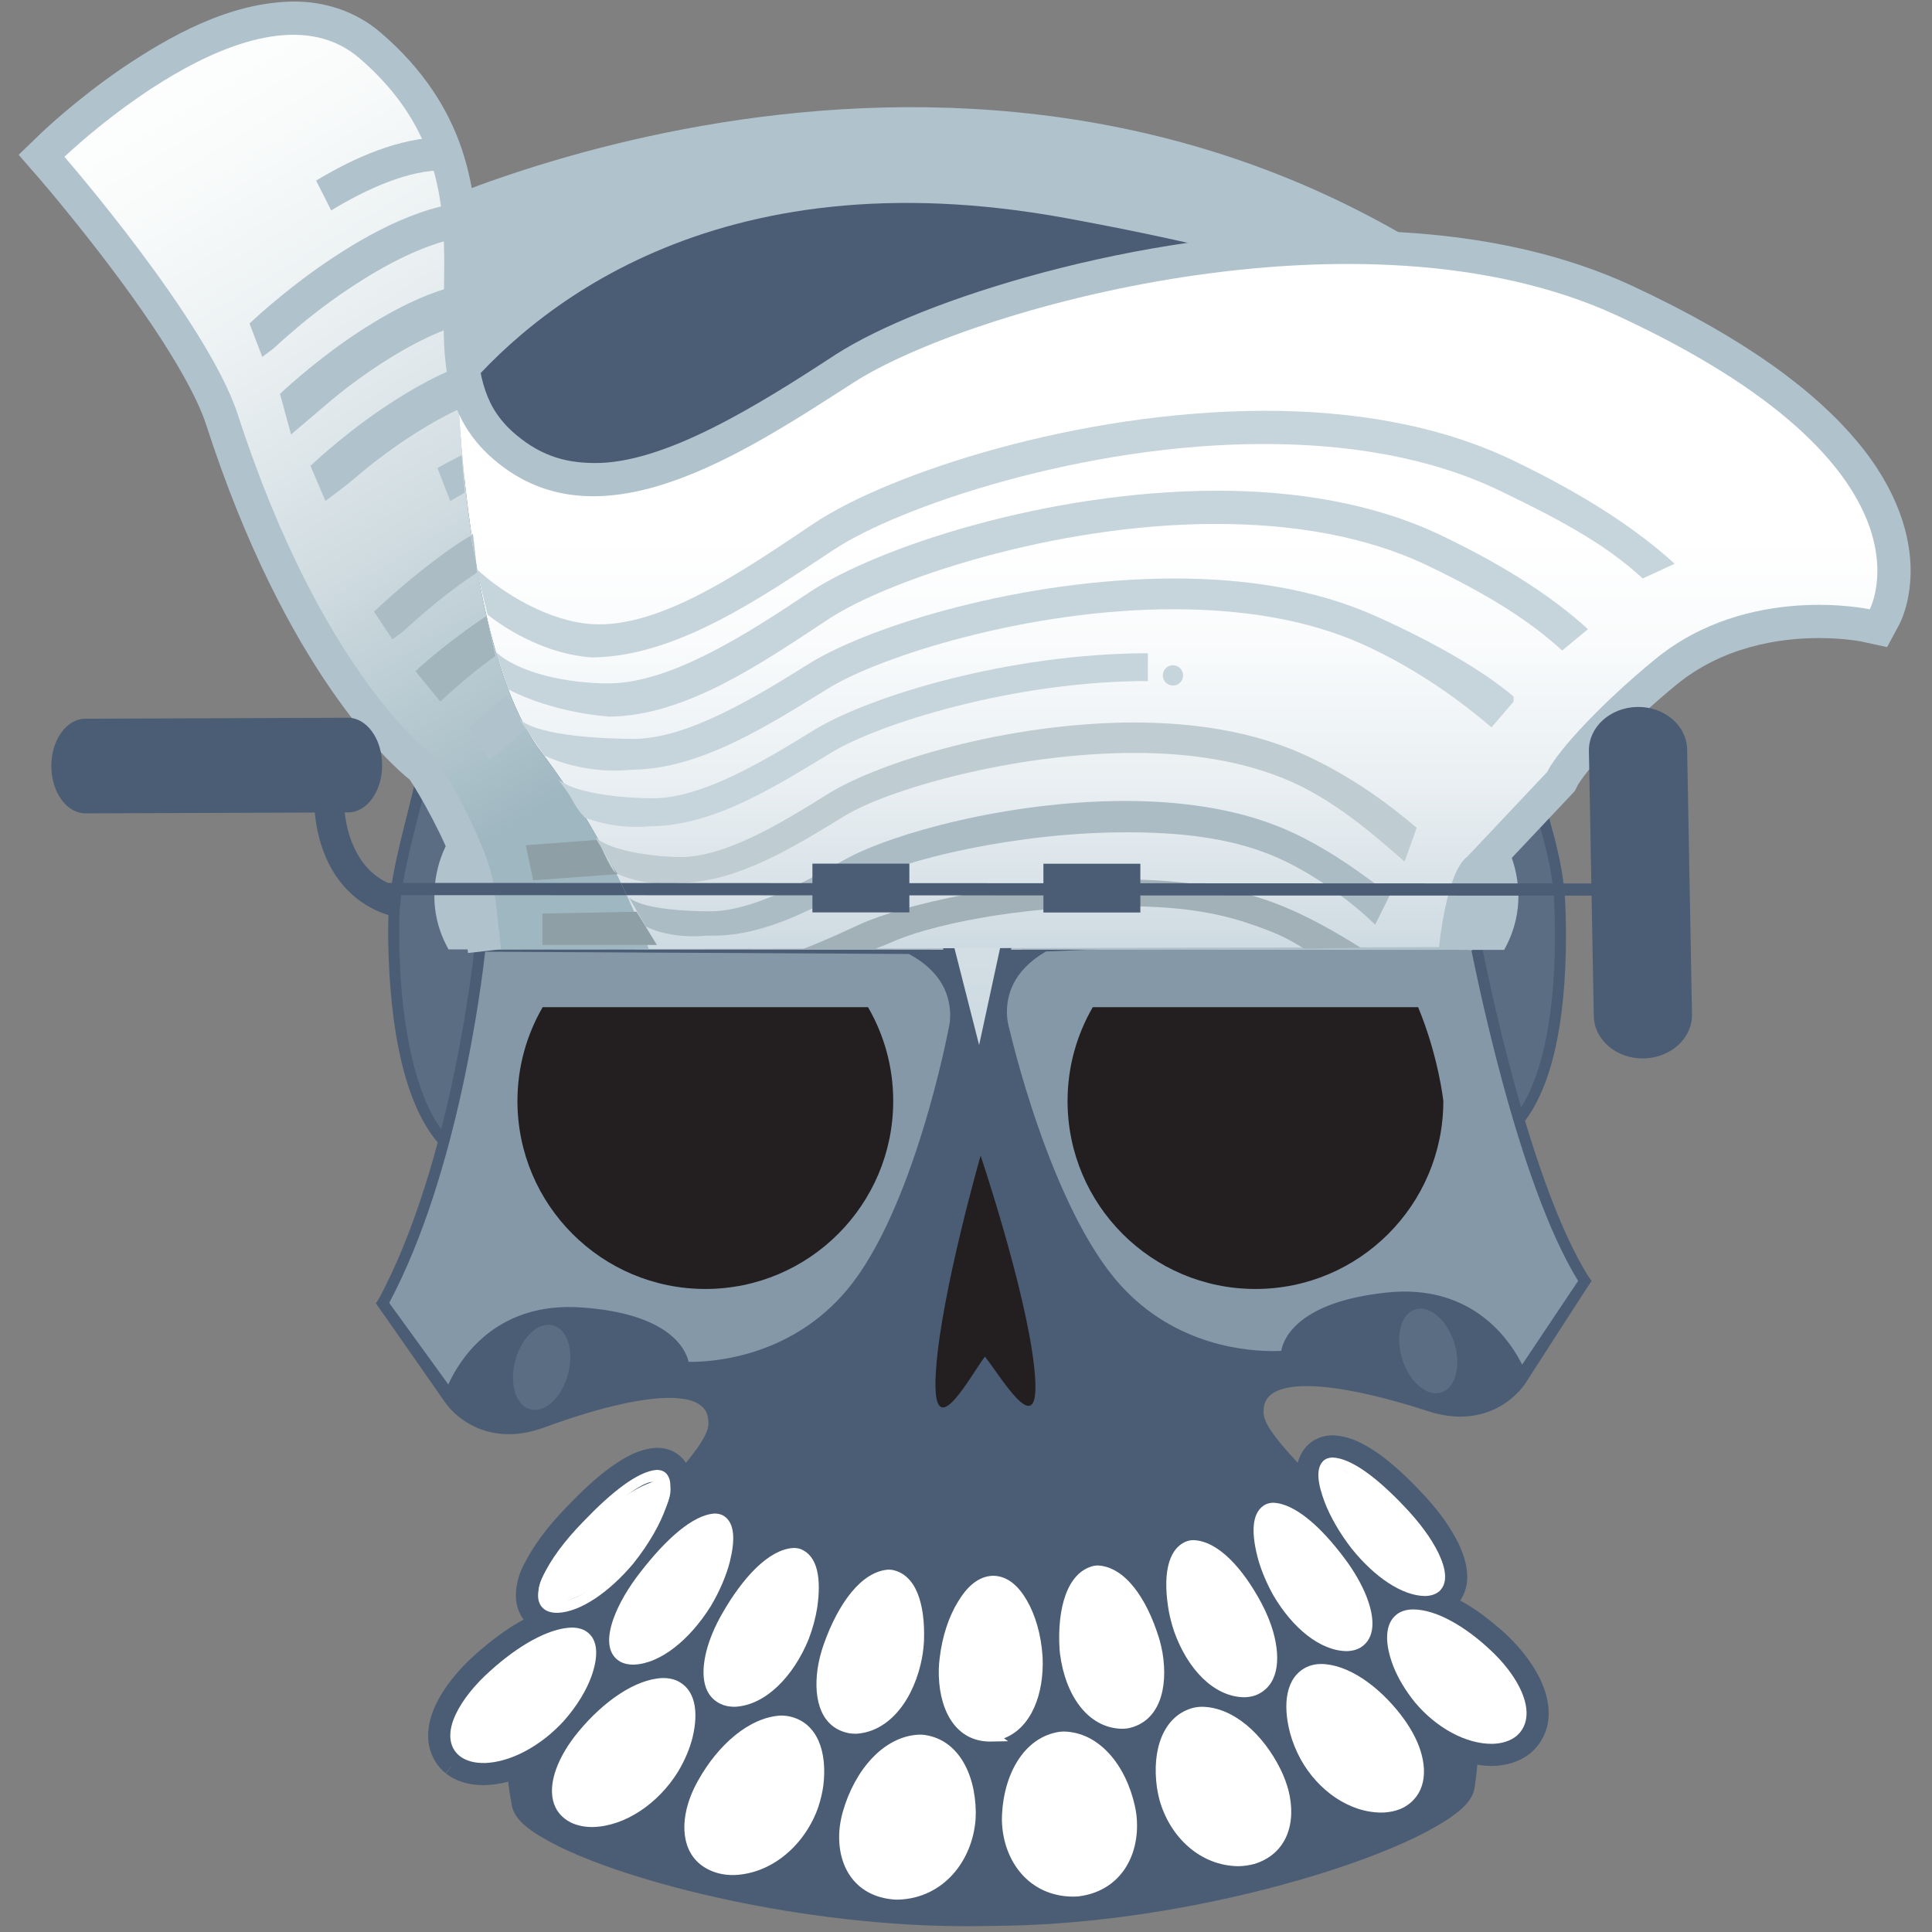 <?xml version="1.0" encoding="UTF-8"?>
<!-- Generator: Adobe Illustrator 13.0.2, SVG Export Plug-In  -->
<!DOCTYPE svg PUBLIC "-//W3C//DTD SVG 1.1//EN" "http://www.w3.org/Graphics/SVG/1.1/DTD/svg11.dtd">
<svg version="1.1" xmlns="http://www.w3.org/2000/svg" xmlns:xlink="http://www.w3.org/1999/xlink" xmlns:a="http://ns.adobe.com/AdobeSVGViewerExtensions/3.0/" x="0px" y="0px" width="256px" height="256px" viewBox="-2.47 -0.206 256 256" enable-background="new -2.47 -0.206 256 256" xml:space="preserve">
<rect x="-2.47" y="-0.206" width="256" height="256" fill="#808080" stroke="none"/>
<defs>
</defs>
<path fill="#B0C2CC" d="M195.062,38.531c-66.037-48.597-144.217-10-144.217-10l2.801,30.688l5.227,1.977  c-0.596-6.345-0.721-10.803-0.721-10.803l0.734-5.875l-0.734,5.875c0,0,0.125,4.458,0.721,10.803l20.006,7.549L195.062,38.531z"/>
<path fill="#5A6D82" d="M204.2,119.365c-0.508-11.3-7.646-21.413-7.693-42.73c-0.045-18.413-11.883-26.963-11.883-26.963  c-23.771-9.418-58.538-7.967-58.538-7.967l-1.342,0.025c0,0-34.793-0.164-58.2,10.126c0,0-4.373,3.44-7.562,10.419  c1.161,11.628,3.889,28.759,10.178,37.042c10.03,13.212,14.308,26.212,14.308,26.212l-0.116,1.433l0.116-1.433  c0,0-4.278-13-14.308-26.212c-6.289-8.282-9.017-25.414-10.178-37.042c-1.969,4.303-3.488,9.94-3.246,16.962  c0.743,21.301-5.948,31.677-6.038,42.985c-0.091,11.309,1.636,23.877,7.109,29.265l141.365-2.616  C203.446,143.277,204.707,130.665,204.2,119.365z"/>
<path fill="#4A5D75" d="M54.989,78.551c0,0.233,0.009,0.475,0.017,0.716c0.021,0.509,0.031,1.019,0.039,1.524  c0.384,20.2-5.961,30.105-6.077,41.427c-0.008,0.911-0.004,1.817,0.013,2.741c0.216,10.618,1.994,21.745,7.315,27.045l1.028-1.045  c-4.766-4.609-6.716-15.564-6.885-26.027c-0.017-0.906-0.017-1.804-0.009-2.706c0.052-10.752,6.449-20.947,6.082-41.467  c-0.013-0.509-0.025-1.027-0.043-1.549c-0.008-0.229-0.012-0.461-0.017-0.686c-0.113-6.069,1.109-10.393,2.763-14.067  c-0.147-1.251-0.268-2.46-0.372-3.6C56.659,65.227,54.855,71.092,54.989,78.551z"/>
<polygon fill="#4A5D75" points="198.703,149.38 198.71,149.371 198.706,149.371 "/>
<path fill="#4A5D75" d="M205.015,122.071c-0.016-0.915-0.05-1.834-0.089-2.737c-0.541-11.309-7.312-20.972-7.675-41.167  c-0.014-0.509-0.019-1.023-0.019-1.528c0-0.242-0.003-0.479-0.008-0.713c-0.345-18.309-12.056-26.748-12.115-26.812l-0.1-0.082  l-0.126-0.048c-20.622-8.158-49.195-8.201-56.869-8.062c-1.265,0.021-1.951,0.052-1.959,0.052L124.734,41  c0.009,0-0.686-0.009-1.946,0.018c-7.67,0.151-36.226,1.247-56.538,10.16l-0.121,0.056l-0.095,0.086  c-0.035,0.034-4.014,3.194-7.191,9.539c0.104,1.14,0.225,2.349,0.372,3.6c0.747-1.67,1.588-3.207,2.429-4.713  c2.426-4.317,4.856-6.802,5.322-7.281c19.902-8.71,48.277-9.85,55.847-9.984c1.244-0.026,1.925-0.021,1.925-0.021l1.364-0.021  c0.018,0,0.687-0.03,1.939-0.056c7.57-0.143,35.97-0.052,56.185,7.92c0.22,0.199,0.818,0.768,1.652,1.718  c3.198,3.63,9.642,10.691,9.885,23.934c0.003,0.229,0.008,0.458,0.013,0.687c-0.005,0.518,0.003,1.04,0.014,1.549  c0.382,20.515,7.226,30.468,7.678,41.207c0.039,0.894,0.068,1.8,0.081,2.703c0.22,10.458-1.326,21.473-5.913,26.272l1.07,1.001  C203.82,143.88,205.185,132.684,205.015,122.071z"/>
<path fill="#4A5D75" d="M192.638,123.931L83.429,125.96l-0.078,1.001l0.078-1.001l-22.004,0.406c0,0-4.165,33.348-13.19,46.114  l8.899,12.759c0,0,3.993,6.061,12.306,3.005c8.305-3.065,22.863-7.209,22.699,0.232c-0.065,2.962-4.878,8.045-9.875,13.985  c-7.493,8.891-16.212,19.225-16.329,23.479c-0.189,7.097-0.841,7.46,0.246,13.105c1.088,5.654,32.885,15.693,61.705,15.158  l3.109-0.061c28.822-0.518,60.231-11.731,61.107-17.429c0.876-5.68,0.22-6.018-0.24-13.095c-0.259-3.963-8.104-13.26-15.602-21.393  c-5.895-6.396-11.83-11.826-12.027-15.089c-0.434-7.424,14.269-3.824,22.681-1.07c8.413,2.754,12.184-3.453,12.184-3.453  l8.423-13.078C198.033,157.114,192.638,123.931,192.638,123.931z"/>
<path fill="#4A5D75" d="M208.093,169.096c-4.613-6.025-8.353-17.394-10.868-27.2c-2.521-9.807-3.862-18.06-3.867-18.077  l-1.449,0.233c0.028,0.052,5.228,32.467,14.718,45.511l-8.146,12.655c-0.016,0.017-0.133,0.216-0.418,0.561  c-0.884,1.062-3.086,3.193-6.836,3.263c-1.195,0.017-2.552-0.163-4.085-0.674c-4.854-1.57-11.744-3.453-16.841-3.366  c-1.868,0.035-3.517,0.328-4.782,1.088c-1.276,0.76-2.079,2.123-2.028,3.824c0,0.086,0.009,0.189,0.018,0.302  c0.328,4.196,9.789,11.844,15.689,19.104c5.913,7.13,11.778,14.425,11.862,17.351c0.279,4.316,0.633,6.164,0.667,8.105  c0.023,1.261-0.081,2.607-0.422,4.826c-0.013,0.795-1.969,2.685-5.444,4.445c-10.376,5.499-33.415,11.913-54.879,12.301  l-3.108,0.062c-14.308,0.267-29.411-2.106-41.03-5.24c-5.806-1.571-10.748-3.323-14.265-5.023c-3.54-1.641-5.563-3.453-5.611-4.256  c-0.423-2.192-0.569-3.54-0.596-4.792c-0.039-1.951,0.246-3.797,0.367-8.132c-0.03-2.926,5.563-10.437,11.214-17.774  c5.632-7.484,14.739-15.46,14.92-19.707c0-0.095,0-0.172,0-0.251c-0.013-1.718-0.868-3.056-2.167-3.755  c-1.299-0.725-2.957-0.958-4.825-0.923c-5.098,0.104-11.909,2.235-16.7,3.997c-1.524,0.552-2.87,0.793-4.062,0.811  c-2.508,0.052-4.337-0.837-5.576-1.743c-0.613-0.457-1.07-0.915-1.369-1.253c-0.302-0.336-0.427-0.543-0.427-0.543l-8.624-12.345  c9.012-13.38,12.996-45.958,13.021-46.02l-1.454-0.189c-0.004,0.017-1.036,8.313-3.199,18.214  c-2.145,9.885-5.464,21.383-9.854,27.581l-0.298,0.414l9.194,13.173c0.039,0.061,2.818,4.266,8.611,4.179  c1.364-0.025,2.878-0.294,4.545-0.907c4.705-1.742,11.485-3.823,16.22-3.901c1.727-0.034,3.16,0.208,4.07,0.726  c0.911,0.544,1.377,1.208,1.424,2.512c0,0.069,0,0.13,0,0.199c0.013,3.185-9.09,11.412-14.735,18.757  c-5.624,7.484-11.317,14.547-11.538,18.699c-0.121,4.273-0.401,6.077-0.363,8.209c0.022,1.372,0.182,2.849,0.618,5.085  c0.5,2.02,2.857,3.582,6.491,5.395c10.934,5.248,34.254,10.8,56.025,10.402l3.107-0.052c14.511-0.268,29.617-3.212,41.254-6.819  c5.819-1.796,10.767-3.773,14.347-5.655c3.562-1.941,5.862-3.59,6.286-5.636c0.346-2.263,0.461-3.722,0.427-5.093  c-0.034-2.143-0.393-3.929-0.659-8.193c-0.385-4.151-6.326-10.988-12.228-18.266c-5.91-7.122-15.366-15.012-15.466-18.197  c-0.011-0.096-0.011-0.146-0.013-0.208c-0.006-1.285,0.444-1.977,1.324-2.546c0.893-0.544,2.313-0.854,4.044-0.881  c4.736-0.094,11.585,1.735,16.359,3.298c1.68,0.553,3.206,0.769,4.566,0.742c5.792-0.12,8.426-4.429,8.468-4.515l8.692-13.484  L208.093,169.096z"/>
<path fill="#8598A8" d="M118.152,125.485l-34.771-0.199c0.052,0.147,0.086,0.242,0.086,0.242l-0.116,1.433l0.116-1.433  c0,0-0.035-0.095-0.086-0.242l-22.225-0.138c0,0-2.827,28.816-12.922,47.332l8.891,12.268c0,0,3.664-12.017,17.42-10.981  c13.752,1.036,13.571,7.183,13.571,7.183s13.164,1.053,22.22-9.772c9.06-10.833,13.579-34.813,13.579-34.813  S126,129.526,118.152,125.485z"/>
<path fill="#4A5D75" d="M118.494,124.83l-0.341,0.656l0.004-0.742l0,0l-35.039-0.19c0.225,0.604,0.35,0.976,0.35,0.976l-0.043,0.484  l34.551,0.189c4.614,2.487,5.392,5.792,5.456,7.942c0.026,1.217-0.232,1.993-0.216,2.003c-0.025,0.086-1.139,6.034-3.396,13.336  c-2.24,7.312-5.637,15.963-10.044,21.211c-7.083,8.477-16.79,9.486-20.299,9.548c-0.28,0-0.513,0-0.703,0  c-0.406-1.821-2.754-6.415-14.174-7.201c-0.729-0.051-1.433-0.077-2.106-0.06c-9.975,0.208-14.213,7.277-15.56,10.256l-7.834-10.808  c9.12-17.084,12.228-42.161,12.716-46.529l21.611,0.112l0.043-0.484c0,0-0.125-0.371-0.35-0.976l-22.625-0.129l-0.061,0.665  c-0.004,0.017-0.703,7.156-2.671,16.643c-1.96,9.471-5.185,21.254-10.169,30.404l-0.22,0.397l10.027,13.846l0.427-1.406  c0-0.01,0.181-0.613,0.661-1.598c1.458-2.936,5.339-8.762,14.031-8.935c0.63-0.009,1.287,0.009,1.969,0.061  c12.996,1.07,12.819,6.293,12.896,6.432c0,0.033,0,0.06,0.005,0.077l0.047,0.622l0.622,0.051c0.021,0,0.549,0.043,1.451,0.026  c3.699-0.069,13.885-1.114,21.391-10.065c9.258-11.119,13.704-35.108,13.734-35.151c-0.005,0.026,0.289-0.941,0.267-2.374  C124.877,131.58,123.733,127.522,118.494,124.83z"/>
<path fill="#8598A8" d="M135.909,125.14l56.759-2.417c0,0,6.043,33.001,14.853,46.813l-8.431,12.586c0,0-4.103-11.869-17.816-10.324  c-13.713,1.545-13.294,7.674-13.294,7.674s-13.117,1.537-22.565-8.96c-9.456-10.471-14.861-34.271-14.861-34.271  S128.222,129.492,135.909,125.14"/>
<path fill="#4A5D75" d="M198.391,182.365c-0.005,0.008-0.206-0.596-0.716-1.562l0,0c-0.516-0.95-1.318-2.228-2.492-3.487l0,0  c-2.333-2.539-6.052-5.024-11.865-4.921l0,0c-0.638,0.009-1.286,0.052-1.964,0.129l0,0c-12.788,1.536-12.586,6.639-12.649,6.89l0,0  l0.095,0.707l-0.742,0.078c-0.022,0.009-0.544,0.061-1.442,0.077l0,0c-3.704,0.069-13.924-0.587-21.749-9.262l0,0  c-9.66-10.765-14.995-34.573-15.003-34.538l0,0c-0.021-0.053-0.346-1.002-0.376-2.452l0,0c-0.073-2.521,0.915-6.63,6.061-9.505l0,0  l0.357,0.622l-0.033-0.717l57.399-2.456l0.112,0.626c0.006,0.017,1.507,8.226,4.113,18.179l0,0  c2.6,9.937,6.321,21.615,10.636,28.366l0,0l0.259,0.407l-9.516,14.208L198.391,182.365L198.391,182.365z M199.22,180.613  l7.419-11.093c-8.083-13.122-13.7-41.471-14.576-46.029l0,0l-55.951,2.382c-4.522,2.65-5.175,5.981-5.162,8.132l0,0  c0.026,1.226,0.293,1.977,0.315,2.072l0,0c0.009,0.009,1.337,5.904,3.863,13.13l0,0c2.512,7.216,6.224,15.729,10.829,20.821l0,0  c7.377,8.209,17.118,8.848,20.633,8.787l0,0c0.271,0,0.508-0.017,0.703-0.026l0,0c0.336-1.838,2.508-6.509,13.896-7.717l0,0  c0.722-0.086,1.42-0.129,2.103-0.139l0,0C193.271,170.771,197.769,177.677,199.22,180.613L199.22,180.613z"/>
<path fill="#5A6D82" d="M72.703,182.209c-0.937,3.046-3.215,4.955-5.098,4.272c-1.873-0.683-2.641-3.695-1.705-6.741  c0.941-3.048,3.221-4.965,5.098-4.273C72.879,176.141,73.635,179.162,72.703,182.209z"/>
<path fill="#231F20" d="M134.553,180.836c-1.139-10.264-7.086-27.909-7.086-27.909s-5.137,17.86-5.896,28.151  c-0.721,9.711,3.047,3.608,5.663-0.372c0.315-0.465,0.573-0.846,0.803-1.147c0.237,0.293,0.514,0.664,0.841,1.114  C131.636,184.557,135.628,190.513,134.553,180.836z"/>
<path fill="#5A6D82" d="M183.425,180.163c1.049,3.005,3.402,4.834,5.249,4.084c1.856-0.76,2.505-3.799,1.459-6.804  c-1.052-3.003-3.399-4.833-5.257-4.082C183.031,174.112,182.376,177.151,183.425,180.163z"/>
<path fill="#B0C2CC" d="M57.41,111.95c0,0-3.587,6.134-0.004,12.915l25.837,0.017c-0.613-1.71-2.53-6.678-5.935-12.923L57.41,111.95  z"/>
<path fill="#B0C2CC" d="M132.96,111.98l-55.652-0.021c3.405,6.245,5.322,11.213,5.935,12.923l49.709,0.017L132.96,111.98z"/>
<path fill="#B0C2CC" d="M132.96,112.713v-1.467l-56.054-0.026c0.28,0.505,0.531,0.98,0.794,1.468L132.96,112.713z"/>
<path fill="#B0C2CC" d="M56.547,118.502c0-1.813,0.376-3.375,0.756-4.477c0.207-0.608,0.41-1.062,0.552-1.346l19.846,0.009  c-0.264-0.488-0.514-0.963-0.794-1.468l-19.916-0.008l-0.216,0.367c-0.035,0.06-1.687,2.883-1.692,6.923  c-0.004,2.011,0.415,4.324,1.67,6.698l0.208,0.397l26.497,0.017l0.009-0.086c0,0-0.164-0.501-0.505-1.381l-25.107-0.009  C56.871,122.127,56.547,120.202,56.547,118.502z"/>
<path fill="#B0C2CC" d="M83.458,125.615l49.494,0.018v-1.468l-49.99-0.017c0.341,0.88,0.505,1.381,0.505,1.381L83.458,125.615z"/>
<path fill="#B0C2CC" d="M120.854,111.975l75.555,0.031c0,0,3.574,6.138-0.003,12.918l-75.557-0.035"/>
<path fill="#B0C2CC" d="M120.854,125.624v-1.459l75.102,0.026c0.971-2.007,1.303-3.928,1.303-5.633l0,0  c0-1.813-0.371-3.372-0.753-4.477l0,0c-0.204-0.604-0.408-1.057-0.544-1.342l0,0l-75.104-0.035v-1.463l75.966,0.03l0.215,0.363  c0.031,0.064,1.684,2.892,1.689,6.923l0,0c0,2.011-0.429,4.329-1.682,6.711l0,0l-0.201,0.388L120.854,125.624L120.854,125.624z"/>
<linearGradient id="SVGID_1_" gradientUnits="userSpaceOnUse" x1="125.976" y1="-9.382" x2="127.077" y2="133.691">
	<stop offset="0" style="stop-color:#FFFFFF"/>
	<stop offset="0.268" style="stop-color:#F9FBFC"/>
	<stop offset="0.613" style="stop-color:#E9EFF2"/>
	<stop offset="0.999" style="stop-color:#CFDBE2"/>
	<stop offset="1" style="stop-color:#CFDBE2"/>
</linearGradient>
<polyline fill="url(#SVGID_1_)" points="123.042,123.638 126.936,138.883 127.1,141.326 127.311,140.368 127.553,141.317   127.63,138.875 130.955,123.491 "/>
<polygon fill="#4A5D75" points="127.346,142.552 126.862,142.613 126.836,142.509 126.388,142.483 126.224,140.101 122.357,124.924   122.357,124.924 123.777,124.562 127.268,138.27 130.259,124.44 131.687,124.751 128.377,140.065 128.303,142.448 127.851,142.491   127.834,142.595 127.346,142.552 "/>
<path fill="#4A5D75" d="M53.677,59.158l5.473,4.722c-0.526-4.852-0.785-8.909-0.901-11.274  C55.105,56.448,53.677,59.158,53.677,59.158z"/>
<path fill="#4A5D75" d="M138.762,28.694c-47.046-8.628-71.256,12.599-80.514,23.912c0.116,2.366,0.375,6.423,0.901,11.274  l17.641,15.236l110.296-29.411C187.086,49.706,201.791,40.249,138.762,28.694z"/>
<path fill="#B0C2CC" d="M58.619,117.902c-0.095-1.041-0.902-3.531-2.011-5.943l0,0c-1.096-2.46-2.46-5.003-3.522-6.819l0,0  c-0.518-0.889-1.001-1.658-1.26-2.033l0,0c-2.612-2.081-16.415-14.399-26.963-46.986l0,0c-1.191-3.785-4.64-9.634-8.456-15.094l0,0  c-3.82-5.495-7.998-10.747-10.712-14.049l0,0c-1.804-2.201-2.939-3.509-2.944-3.513l0,0L0,20.308l3.013-2.909  c0.112-0.1,4.441-4.278,10.657-8.542l0,0C19.916,4.644,27.896,0.095,36.408,0l0,0c3.984-0.026,8.214,1.195,11.623,4.169l0,0  c5.611,4.813,8.957,10.161,10.717,15.469l0,0c1.774,5.304,2.046,10.462,2.05,15.128l0,0c-0.004,2.629-0.095,5.119-0.095,7.424l0,0  c-0.004,3.255,0.19,6.116,0.864,8.49l0,0c0.682,2.378,1.717,4.299,3.759,6.211l0,0c3.449,3.129,6.82,4.217,10.821,4.255l0,0  c9.275,0.164,21.676-7.541,32.139-14.39l0,0c5.844-3.734,15.569-7.675,27.567-10.881l0,0c11.965-3.177,26.079-5.508,40.253-5.512  l0,0c13.025,0.008,26.14,1.968,37.639,7.281l0,0c15.24,7.079,24.396,14.093,29.863,20.645l0,0  c5.474,6.518,7.107,12.676,7.087,17.148l0,0c-0.006,4.148-1.3,6.729-1.54,7.174l0,0l-1.577,2.931l-3.245-0.708  c0,0.005-0.053-0.017-0.299-0.06l0,0c-0.253-0.048-0.65-0.108-1.163-0.173l0,0c-1.025-0.129-2.534-0.259-4.339-0.259l0,0  c-5.227-0.004-12.719,1.131-18.87,6.186l0,0c-3.281,2.688-6.38,5.572-8.783,8.093l0,0c-2.383,2.456-4.132,4.795-4.391,5.408l0,0  l-0.293,0.587l-11.318,12.007l-0.146,0.108c-0.047,0.073-0.128,0.203-0.206,0.372l0,0c-0.23,0.466-0.51,1.226-0.743,2.08l0,0  c-0.486,1.722-0.837,3.79-1.015,5.11l0,0c-0.12,0.881-0.167,1.398-0.167,1.398l0,0v0.009l-8.766-0.837  c0.047-0.19,0.474-5.802,2.257-10.441l0,0c0.612-1.433,1.227-2.896,2.795-4.286l0,0l10.071-10.678  c1.239-2.145,3.099-4.312,5.552-6.919l0,0c2.68-2.806,6.007-5.905,9.573-8.827l0,0c8.423-6.863,18.067-8.175,24.45-8.179l0,0  c1.242,0,2.369,0.047,3.353,0.125l0,0c0.006-0.073,0.006-0.147,0.006-0.221l0,0c-0.031-2.451-0.743-6.306-5.05-11.511l0,0  c-4.307-5.179-12.354-11.593-26.805-18.288l0,0c-9.879-4.593-21.78-6.474-33.93-6.465l0,0c-13.203-0.005-26.66,2.201-37.991,5.218  l0,0c-11.312,2.982-20.614,6.884-25.068,9.776l0,0c-10.558,6.66-23.377,15.616-36.899,15.78l0,0  c-5.832,0.04-11.831-1.959-16.791-6.586l0,0c-3.297-3.017-5.274-6.664-6.28-10.315l0,0c-1.01-3.665-1.169-7.312-1.173-10.855l0,0  c0-2.516,0.086-4.989,0.082-7.424l0,0c0.004-4.321-0.276-8.434-1.593-12.331l0,0c-1.321-3.898-3.596-7.683-8.106-11.589l0,0  c-1.718-1.455-3.5-2.016-5.878-2.046l0,0c-4.398-0.06-10.476,2.59-15.608,5.896l0,0c-3.431,2.18-6.474,4.558-8.598,6.332l0,0  c1.899,2.297,4.562,5.603,7.385,9.362l0,0c5.352,7.208,11.239,15.746,13.656,23.014l0,0c10.014,30.848,22.596,41.613,24.063,42.8  l0,0c0.186,0.143,0.302,0.259,0.44,0.336l0,0c0.284,0.255,0.427,0.41,0.556,0.557l0,0c0.242,0.281,0.401,0.492,0.574,0.742l0,0  c0.35,0.466,0.691,1.015,1.101,1.675l0,0c0.811,1.312,1.796,3.034,2.792,4.968l0,0c1.99,3.933,4.058,8.287,4.597,12.417l0,0  c0.932,8.171,0.932,8.171,0.932,8.171l0,0l-8.753,1.001C59.547,126.072,59.547,126.072,58.619,117.902L58.619,117.902z"/>
<linearGradient id="SVGID_2_" gradientUnits="userSpaceOnUse" x1="152.329" y1="70.363" x2="152.329" y2="124.96">
	<stop offset="0" style="stop-color:#FFFFFF"/>
	<stop offset="0.268" style="stop-color:#F9FBFC"/>
	<stop offset="0.613" style="stop-color:#E9EFF2"/>
	<stop offset="0.999" style="stop-color:#CFDBE2"/>
	<stop offset="1" style="stop-color:#CFDBE2"/>
</linearGradient>
<path fill="url(#SVGID_2_)" d="M211.887,41.643c-33.93-15.732-86.19-0.846-101.219,8.818c-15.038,9.668-34.365,22.553-48.324,9.668  c-1.809-1.67-3.077-3.487-3.979-5.425c0.617,9.893,2.905,34.219,10.795,44.612c10.03,13.212,14.308,26.212,14.308,26.212  l104.746-0.242c0,0,0.932-9.932,3.737-11.977l10.594-11.235c1.479-2.982,7.474-9.345,14.327-14.947  c12.354-10.109,28.407-6.595,28.407-6.595S255.365,61.799,211.887,41.643z"/>
<linearGradient id="SVGID_3_" gradientUnits="userSpaceOnUse" x1="17.015" y1="3.605" x2="77.198" y2="101.954">
	<stop offset="0" style="stop-color:#FFFFFF"/>
	<stop offset="0.175" style="stop-color:#F9FBFB"/>
	<stop offset="0.401" style="stop-color:#E9EFF1"/>
	<stop offset="0.654" style="stop-color:#CFDBE0"/>
	<stop offset="0.926" style="stop-color:#AAC0C8"/>
	<stop offset="1" style="stop-color:#9FB7C1"/>
</linearGradient>
<path fill="url(#SVGID_3_)" d="M58.364,54.704c-0.009-0.021-0.018-0.039-0.026-0.056C52.369,41.638,63.41,23.229,45.161,7.51  C31.69-4.101,6.069,20.575,6.069,20.575S25.047,42.402,29.053,54.76c11.17,34.461,25.776,45.1,25.776,45.1  c0.526,0.073,7.506,11.81,8.167,17.541c0.928,8.179,0.928,8.179,0.928,8.179l19.544-0.052c0,0-4.278-13-14.308-26.212  C61.269,88.922,58.981,64.597,58.364,54.704z"/>
<path fill="#B0C2CC" d="M39.416,23.722c5.115-3.077,11.05-5.71,16.92-5.753l0,0c0.052,0,0.156,0,0.298,0.004l0,0l-0.177,4.398  c0,0-0.039,0-0.121,0l0,0c-4.597-0.069-10.083,2.37-14.921,5.301"/>
<path fill="#B0C2CC" d="M61.558,31.012l0.19-4.58c-0.151-0.004-0.25-0.004-0.302-0.004c-7.445,0.052-14.96,4.217-20.83,8.202  c-5.84,4.009-9.962,7.98-10.023,8.037l1.692,4.419l1.493-1.118c0,0,0.954-0.915,2.629-2.334  c4.963-4.321,16.544-12.755,25.038-12.621C61.532,31.012,61.558,31.012,61.558,31.012z"/>
<path fill="#B0C2CC" d="M63.41,42.065l0.194-5.127c-0.155-0.008-0.255-0.004-0.293-0.004c-7.018,0.056-13.976,3.933-19.41,7.623  c-5.399,3.712-9.206,7.372-9.271,7.432l1.467,5.374c0.004,0,2.952-2.512,4.489-3.812c4.523-3.953,15.176-11.641,22.725-11.485  C63.392,42.065,63.41,42.065,63.41,42.065z"/>
<path fill="#B0C2CC" d="M58.407,48.359c-3.803,1.484-7.376,3.643-10.466,5.736c-5.404,3.712-9.207,7.373-9.272,7.437l1.986,4.636  c0.004,0,2.43-1.774,3.967-3.078c2.878-2.512,8.239-6.522,13.704-9.077c-0.134-2.271-0.173-3.621-0.173-3.621L58.407,48.359z"/>
<path fill="#B0C2CC" d="M60.043,47.768c-0.548,0.181-1.096,0.384-1.636,0.591l-0.255,2.033c0,0,0.039,1.351,0.173,3.621  c1.019-0.479,2.045-0.924,3.056-1.282L60.043,47.768z"/>
<path fill="#B0C2CC" d="M57.19,66.189c0.604-0.368,1.252-0.734,1.942-1.123l-0.432-4.951c-1.48,0.748-2.335,1.188-3.203,1.705  L57.19,66.189z"/>
<path fill="#B0C2CC" d="M60.004,70.652c0.22,1.468,0.458,2.961,0.717,4.468l-0.527-4.593C60.129,70.57,60.073,70.609,60.004,70.652z  "/>
<path fill="#ABBCC4" d="M57.868,72.055c-5.849,4.019-10.73,8.736-10.787,8.792l2.456,3.668l1.489-1.118  c0.004,0,0.95-0.915,2.624-2.334c1.718-1.498,4.23-3.488,7.135-5.438l-0.064-0.505c-0.259-1.507-0.583-2.896-0.794-4.36  C59.197,71.222,58.554,71.589,57.868,72.055z"/>
<path fill="#A2B4BC" d="M61.148,81.982c-5.404,3.716-8.498,6.695-8.563,6.755l3.306,4.036c0.004,0,0.41-0.492,1.942-1.792  c1.303-1.139,3.233-2.779,5.334-4.264l-1.196-5.284C61.692,81.619,61.424,81.801,61.148,81.982z"/>
<path fill="#B0C2CC" d="M59.771,96.212l2.538,4.265c0.004,0,1.882-1.402,3.418-2.706c0.311-0.281,1.161-1.2,1.541-1.511  l-2.508-4.325C61.727,94.322,59.814,96.166,59.771,96.212z"/>
<polygon fill="#8E9FA5" points="67.2,111.79 68.179,116.443 79.375,115.614 76.596,111.086 "/>
<polygon fill="#8E9FA5" points="69.401,120.85 69.401,125.002 84.572,125.002 81.879,120.599 "/>
<path fill="#C6D4DB" d="M219.418,74.489c-4.804-4.398-11.684-9.042-21.516-13.743c-9.922-4.739-21.357-6.517-32.794-6.522  c-24.914,0.048-49.71,8.343-59.495,14.766c-9.34,6.254-20.502,14.083-29.618,13.506c-5.797-0.363-11.96-4.148-15.34-7.338  l1.472,6.06c0,0,6.051,5.132,13.791,5.685c0.026,0.004,0.051,0,0.078,0c11.196-0.082,22.539-8.05,31.932-14.209  c8.571-5.744,33.282-14.118,57.181-14.066c11.002,0,21.857,1.739,30.994,6.111c9.548,4.562,14.702,7.674,19.103,11.706l4.219-1.955  H219.418z"/>
<path fill="#C6D4DB" d="M188.459,70.717c-8.996-4.29-19.354-5.9-29.7-5.904c-22.543,0.052-44.94,7.531-53.832,13.367  c-8.438,5.65-18.482,12.09-26.635,12.163c-5.339,0.048-12.051-1.333-15.063-4.173l1.648,4.955c0,0,5.141,2.936,13.341,3.622  c0.025,0,0.048,0,0.073,0c10.212-0.083,20.463-7.303,28.944-12.863c7.688-5.154,29.995-12.716,51.523-12.664  c9.919-0.004,19.689,1.567,27.903,5.5c8.606,4.104,13.904,7.639,17.866,11.27l3.413-2.828  C203.58,79.172,197.351,74.964,188.459,70.717z"/>
<path fill="#C6D4DB" d="M179.697,81.378c-8.062-3.587-17.338-4.934-26.595-4.934c-20.17,0.043-40.164,6.276-48.162,11.166  c-7.532,4.705-16.484,10.169-23.657,10.091C78.201,97.685,69,97.426,66.349,95.095l3.302,4.795c0,0,4.95,2.582,11.545,1.899  c0.03,0,0.056,0,0.086,0c9.215-0.077,18.378-6.121,25.949-10.747c6.807-4.26,26.701-10.562,45.87-10.519  c8.83,0,17.522,1.308,24.813,4.562c7.665,3.418,13.747,8.088,17.252,11.088l2.921-3.405V92.09  C194.173,88.75,187.649,84.93,179.697,81.378z"/>
<path fill="#C6D4DB" d="M75.029,107.996c-0.859-1.416-1.778-2.866-2.78-4.351C72.25,103.645,74.075,107.59,75.029,107.996z"/>
<path fill="#C6D4DB" d="M105.528,96.446c-6.898,4.26-15.094,9.198-21.664,9.128c-2.827-0.017-9.949-0.427-12.378-2.533l0.764,1.057  c1.001,1.364,1.864,2.707,2.724,4.01c1.731,0.677,4.92,1.554,8.814,1.161c0.021,0,0.051,0,0.077,0  c8.442-0.078,16.825-5.538,23.761-9.716c6.228-3.85,24.447-9.551,42.001-9.513v-3.69C131.154,86.393,112.853,92.026,105.528,96.446z  "/>
<path fill="#C6D4DB" d="M79.151,115.48c-0.743-1.493-1.605-3.116-2.555-4.808C76.596,110.672,78.478,115.178,79.151,115.48z"/>
<path fill="#BFCCD1" d="M170.063,99.666c-6.759-3.012-14.537-4.135-22.293-4.14c-16.91,0.035-33.67,5.262-40.369,9.367  c-6.311,3.949-13.821,8.529-19.829,8.464c-2.594-0.013-8.866-0.608-11.088-2.568l0.112,0.298c0.95,1.58,2.033,3.133,2.78,4.528  c1.502,0.635,4.304,1.562,8.124,1.169c0.025,0,0.047,0,0.073,0c7.721-0.065,15.361-4.903,21.71-8.779  c5.702-3.569,22.647-8.477,38.712-8.442c7.403,0,14.623,1.122,20.734,3.854c6.428,2.866,11.975,8.024,14.919,10.541l1.595-4.472  C181.963,106.679,176.728,102.644,170.063,99.666z"/>
<path fill="#ABBCC4" d="M166.969,109.321c-6.185-2.473-13.299-3.396-20.398-3.396c-15.479,0.026-30.814,4.316-36.947,7.683  c-5.775,3.242-12.646,6.992-18.15,6.94c-2.365-0.012-8.537-0.186-10.57-1.787l2.201,3.798c0,0,3.013,1.692,8.076,1.217  c0.021,0,0.95,0,0.976,0c7.07-0.043,13.765-3.906,19.579-7.087c5.21-2.931,20.519-6.638,35.219-6.608  c6.778,0,13.252,0.695,18.836,2.939c5.89,2.352,11.392,6.764,13.951,9.297l1.959-3.94  C178.695,116.076,173.073,111.76,166.969,109.321z"/>
<path fill="#A1B1B7" d="M103.84,125.571c2.62-0.984,5.24-2.192,7.653-3.306c5.723-2.607,20.032-5.918,34.473-5.943  c6.621,0.004,13.261,0.716,19.035,2.624c5.136,1.709,9.91,4.597,12.85,6.444l-7.528,0.112c-2.57-1.649-4.506-2.409-7.584-3.432  c-5.217-1.735-10.561-2.206-16.884-2.206c-13.717-0.022-25.587,2.624-30.455,4.895c-0.976,0.44-1.045,0.38-2.081,0.854  L103.84,125.571z"/>
<path fill="#C6D4DB" d="M154.292,89.289c0,0.738-0.599,1.343-1.338,1.343c-0.746,0-1.347-0.604-1.347-1.343  c0-0.742,0.601-1.347,1.347-1.347C153.693,87.942,154.292,88.547,154.292,89.289z"/>
<path fill="#4A5D75" d="M48.748,116.788v1.614l31.807,0.013c-0.237-0.518-0.488-1.053-0.756-1.619L48.748,116.788z"/>
<path fill="#4A5D75" d="M215.371,116.861l-135.572-0.064c0.268,0.565,0.519,1.101,0.756,1.619l134.816,0.06V116.861z"/>
<rect x="105.18" y="114.231" fill="#4A5D75" width="12.845" height="6.461"/>
<rect x="135.788" y="114.243" fill="#4A5D75" width="12.843" height="6.462"/>
<path fill="#4A5D75" d="M66.617,213.028c-0.475-0.778-0.647-1.649-0.647-2.401l0,0c0.086-2.382,1.2-4.064,2.616-5.999l0,0  c1.455-1.883,3.397-3.824,5.62-5.629l0,0c1.964-1.675,3.885-3.081,5.659-4.126l0,0c1.821-1.019,3.289-1.786,5.279-1.848l0,0  c0.984-0.068,2.667,0.433,3.5,1.831l0,0c0.535,0.846,0.665,1.7,0.665,2.408l0,0c-0.069,2.149-0.95,3.858-2.18,5.896l0,0  c-1.252,1.994-2.961,4.118-5.05,6.146l0,0l-2.045-2.106l1.989,2.149c-3.901,3.479-7.579,5.68-11.226,5.818l0,0  c-0.039,0-0.073,0-0.112,0l0,0C69.392,215.167,67.665,214.65,66.617,213.028L66.617,213.028z M77.968,203.504  c-1.856,1.512-3.436,3.082-4.523,4.438l0,0c-0.19,0.232-0.363,0.457-0.522,0.673l0,0c1.424-0.673,3.324-1.856,5.067-3.522l0,0  l-0.005-0.008c1.559-1.485,2.875-3.108,3.82-4.507l0,0C80.649,201.347,79.341,202.332,77.968,203.504L77.968,203.504z"/>
<path fill="#4A5D75" d="M71.43,216.436h-0.018c-0.065,0-0.104-0.008-0.112-0.008l0,0l0,0c-1.244-0.009-2.625-0.319-3.786-1.363l0,0  l1.407-1.537c-0.005-0.009-0.009-0.009-0.013-0.009l0,0l-1.433,1.51c-1.14-1.052-1.609-2.598-1.588-3.823l0,0  c0.013-1.382,0.401-2.581,0.915-3.737l0,0c1.2-2.642,3.268-5.404,5.909-8.098l0,0c1.912-1.994,3.803-3.765,5.676-5.128l0,0  c1.874-1.329,3.682-2.399,5.935-2.599l0,0l0,0c0.043,0,0.134-0.009,0.28-0.009l0,0c1.053,0,2.275,0.32,3.268,1.312l0,0  c1.114,1.131,1.433,2.607,1.416,3.746l0,0c-0.008,1.363-0.333,2.547-0.734,3.79l0,0c-0.569,1.623-1.428,3.366-2.546,5.146l0,0  l0.294,0.12l-2.538,3.029l-1.338,1.668l-0.129-0.062c-3.237,3.384-6.789,5.784-10.743,6.043l0,0l-0.052,0.008H71.43L71.43,216.436z   M76.725,205.68c0.367-0.371,0.726-0.768,1.075-1.182l0,0l0.021-0.026c0,0,0-0.009,0.005-0.009l0,0  C77.438,204.87,77.075,205.275,76.725,205.68L76.725,205.68z M78.093,204.127c0.021-0.026,0.039-0.044,0.056-0.069l0,0l-0.958-0.872  c-0.013,0.009-0.022,0.017-0.035,0.025l0,0L78.093,204.127L78.093,204.127z"/>
<path fill="#4A5D75" d="M78.939,221.806c-1.917-1.079-2.689-3.271-2.633-4.964l0,0c0.078-3.409,1.856-6.829,4.537-10.315l0,0  c1.705-2.271,3.518-4.195,5.304-5.654l0,0c1.834-1.425,3.449-2.563,5.853-2.667l0,0c0.678,0,1.515,0.146,2.197,0.552l0,0  c2.18,1.304,2.529,3.427,2.542,5.075l0,0c-0.039,3.048-1.239,6.519-3.367,10.145l0,0l-2.521-1.503l2.486,1.554  c-1.528,2.435-3.358,4.454-5.287,5.939l0,0c-1.947,1.45-3.945,2.495-6.306,2.538l0,0c-0.008,0-0.013,0-0.021,0l0,0  C80.83,222.505,79.868,222.316,78.939,221.806L78.939,221.806z M89.855,205.421c-1.312,1.062-2.87,2.703-4.359,4.688l0,0  c-2.098,2.564-3.207,5.284-3.314,6.458l0,0c0.513-0.155,1.39-0.544,2.301-1.261l0,0c1.299-0.993,2.714-2.538,3.88-4.395l0,0l0,0  c1.407-2.339,2.206-4.695,2.438-6.189l0,0C90.507,204.913,90.192,205.146,89.855,205.421L89.855,205.421z"/>
<path fill="#4A5D75" d="M81.542,223.308c-0.064,0-0.117-0.009-0.146-0.009l0,0c-1.053-0.008-2.137-0.232-3.142-0.786l0,0  l0.949-1.709c-0.008-0.008-0.021-0.008-0.03-0.017l0,0l-0.993,1.683c-2.029-1.148-2.943-3.495-2.875-5.343l0,0  c0-1.329,0.302-2.599,0.747-3.833l0,0c0.833-2.322,2.245-4.73,4.092-7.087l0,0c1.761-2.253,3.583-4.266,5.486-5.828l0,0  c1.916-1.544,3.91-2.761,6.336-2.96l0,0c0.164-0.017,0.263-0.017,0.28-0.017l0,0c0.833,0.008,1.727,0.163,2.672,0.716l0,0  c2.141,1.312,2.745,3.713,2.706,5.508l0,0c-0.009,1.277-0.225,2.521-0.54,3.842l0,0c-0.561,2.132-1.519,4.419-2.926,6.784l0,0  c-3.065,4.723-7.126,8.529-12.167,9.021l0,0l-0.199,0.035H81.542L81.542,223.308z M86.238,210.368  c-1.343,1.719-2.288,3.444-2.75,4.723l0,0c0.169-0.112,0.337-0.233,0.514-0.371l0,0c1.157-0.889,2.478-2.297,3.522-3.989l0,0  c0.846-1.381,1.476-2.762,1.882-3.952l0,0c-1.006,0.939-2.115,2.14-3.112,3.513l0,0l-1.205-0.872  c-0.009,0.018-0.022,0.026-0.031,0.034l0,0L86.238,210.368L86.238,210.368z"/>
<path fill="#4A5D75" d="M93.041,227.78c-1.446-0.457-2.659-1.545-3.315-2.779l0,0c-0.669-1.253-0.902-2.573-0.902-3.911l0,0  c0.018-2.779,0.985-5.74,2.655-8.675l0,0c1.424-2.581,3.085-4.834,4.847-6.535l0,0c1.8-1.658,3.574-3.013,6.167-3.108l0,0  c0.476,0,1.02,0.062,1.511,0.225l0,0c1.679,0.519,2.767,1.865,3.302,3.135l0,0c0.553,1.302,0.747,2.685,0.751,4.151l0,0  c0,2.331-0.527,4.955-1.559,7.656l0,0l-2.741-1.062l2.719,1.105c-1.131,2.796-2.767,5.197-4.679,6.983l0,0  c-1.916,1.771-4.117,3.081-6.754,3.117l0,0c-0.009,0-0.021,0-0.03,0l0,0C94.357,228.083,93.705,227.987,93.041,227.78L93.041,227.78  z M95.043,222.211c0.341,0.052,1.532-0.362,2.74-1.527l0,0c1.213-1.14,2.435-2.875,3.254-4.903l0,0l0,0  c0.794-2.089,1.153-4.083,1.149-5.499l0,0c0.004-0.613-0.069-1.105-0.147-1.441l0,0c-0.017,0.008-0.03,0.018-0.047,0.025l0,0  c-0.411,0.233-0.98,0.648-1.588,1.243l0,0c-1.23,1.174-2.616,2.996-3.802,5.188l0,0c-1.33,2.27-1.925,4.498-1.913,5.792l0,0  c0,0.621,0.133,0.992,0.19,1.088l0,0c0,0,0.004,0.018-0.022,0.018l0,0C94.901,222.204,94.961,222.211,95.043,222.211L95.043,222.211  z"/>
<path fill="#4A5D75" d="M94.94,228.875c-0.064,0-0.104,0-0.121,0l0,0l0,0c-0.759-0.008-1.532-0.094-2.296-0.336l0,0l0.54-1.709  l-0.54,1.709l-0.077-0.026l-0.035-0.009c-1.528-0.544-2.845-1.64-3.591-2.97l0,0c-0.759-1.329-1.005-2.779-1.005-4.16l0,0  c0-1.174,0.177-2.349,0.475-3.53l0,0c0.479-1.856,1.281-3.781,2.374-5.663l0,0c1.468-2.581,3.125-4.903,5.011-6.742l0,0  c1.878-1.796,4.036-3.255,6.803-3.471l0,0c0.039,0,0.112-0.008,0.229-0.008l0,0c0.565,0,1.166,0.077,1.778,0.293l0,0l0.082,0.026  l0.018,0.009c1.679,0.595,2.952,1.976,3.556,3.418l0,0c0.635,1.433,0.812,2.918,0.816,4.445l0,0c0,1.011-0.086,2.029-0.237,3.125  l0,0c-0.069,0.432-0.156,0.872-0.259,1.312l0,0l0.349,0.052l-1.42,3.487c-0.004,0.009-0.013,0.018-0.017,0.025l0,0l-0.79,2.09  l-0.182-0.026c-2.417,4.567-6.189,8.279-11.308,8.658l0,0h-0.069H94.94L94.94,228.875z M97.46,215.453  c-0.76,1.354-1.278,2.685-1.558,3.815l0,0c-0.156,0.63-0.22,1.165-0.22,1.579l0,0c0,0.156,0.004,0.285,0.021,0.397l0,0  c0.008,0,0.018-0.009,0.026-0.017l0,0c0.367-0.198,0.889-0.57,1.428-1.088l0,0c1.08-1.027,2.228-2.607,2.953-4.463l0,0  c0.471-1.192,0.79-2.321,0.971-3.385l0,0c0.13-0.682,0.182-1.304,0.182-1.838l0,0c0-0.034,0-0.061,0-0.095l0,0  c-0.112,0.104-0.225,0.216-0.345,0.336l0,0c-1.109,1.088-2.408,2.754-3.418,4.679l0,0l-1.463-0.768  c-0.005,0.017-0.013,0.026-0.018,0.034l0,0L97.46,215.453L97.46,215.453z"/>
<path fill="#4A5D75" d="M109.99,231.579c-2.106-0.277-3.893-1.632-4.847-3.281l0,0c-0.984-1.675-1.359-3.573-1.368-5.568l0,0  c0-1.898,0.363-3.919,1.058-5.912l0,0c0.976-2.927,2.348-5.5,3.988-7.502l0,0c1.657-1.916,3.543-3.582,6.375-3.669l0,0  c0.207,0,0.491,0.008,0.725,0.044l0,0c2.456,0.354,4.001,2.174,4.821,3.961l0,0c0.851,1.857,1.222,4.015,1.23,6.389l0,0  c0,1.183-0.104,2.435-0.307,3.712l0,0l-2.896-0.475l2.892,0.509c-0.548,3.125-1.821,5.914-3.587,8.071l0,0  c-1.761,2.106-4.135,3.765-7.079,3.799l0,0C110.66,231.656,110.34,231.629,109.99,231.579L109.99,231.579z M114.76,211.732  c-0.372,0.241-0.885,0.683-1.408,1.329l0,0c-1.07,1.287-2.193,3.298-2.961,5.646l0,0c-0.518,1.476-0.742,2.866-0.742,4.021l0,0  c-0.008,1.21,0.263,2.106,0.531,2.538l0,0c0.297,0.433,0.358,0.433,0.604,0.493l0,0c0.086,0.017,0.159,0.017,0.211,0.017l0,0  c0.453,0.034,1.506-0.379,2.551-1.658l0,0c1.032-1.242,1.946-3.158,2.322-5.316l0,0l0,0c0.159-0.977,0.232-1.908,0.232-2.763l0,0  c0.06-2.331-0.677-4.083-1.01-4.48l0,0C115.014,211.594,114.898,211.645,114.76,211.732L114.76,211.732z"/>
<path fill="#4A5D75" d="M110.983,232.451c-0.069,0-0.108,0-0.121,0l0,0l0,0c-0.41-0.01-0.781-0.035-1.1-0.079l0,0l0.193-1.614  l-0.193,1.614l-0.091-0.008l-0.065-0.018c-2.292-0.362-4.273-1.743-5.353-3.548l0,0c-1.104-1.795-1.476-3.798-1.48-5.827l0,0  c0-0.803,0.061-1.613,0.182-2.46l0,0c0.189-1.26,0.509-2.556,0.971-3.858l0,0c1.032-2.909,2.383-5.568,4.126-7.709l0,0  c1.73-2.097,4.006-3.858,7.027-4.101l0,0c0.035,0,0.108-0.009,0.229-0.009l0,0c0.242,0,0.543,0.009,1.014,0.096l0,0  c2.598,0.475,4.472,2.451,5.352,4.515l0,0c0.928,2.088,1.226,4.419,1.235,6.88l0,0c0,0.077,0,0.156,0,0.233l0,0l0.311,0.017  l-0.592,3.237l-0.405,2.581l-0.224-0.017c-0.661,2.157-1.662,4.144-3.026,5.818l0,0c-1.852,2.322-4.579,4.064-7.816,4.246l0,0  l-0.078,0.01H110.983L110.983,232.451z M111.341,218.785l-0.013,0.035c-0.298,0.862-0.488,1.691-0.604,2.528l0,0  c-0.061,0.448-0.095,0.847-0.095,1.218l0,0c0,0.837,0.147,1.51,0.315,1.934l0,0c0.091,0.232,0.182,0.379,0.25,0.483l0,0  c0.065-0.035,0.177-0.095,0.315-0.182l0,0c0.333-0.198,0.803-0.613,1.261-1.182l0,0c0.932-1.149,1.813-2.893,2.141-4.912l0,0  c0.103-0.579,0.168-1.141,0.207-1.752l0,0c0.03-0.347,0.043-0.7,0.047-1.028l0,0c0.004-1.286-0.229-2.374-0.483-3.091l0,0  c-0.212,0.216-0.449,0.475-0.682,0.769l0,0c-0.967,1.191-2.003,3.021-2.642,5.11l0,0L111.341,218.785L111.341,218.785z"/>
<path fill="#4A5D75" d="M121.985,228.902c-1.36-2.133-2.007-4.747-2.016-7.588l0,0c0-0.708,0.043-1.416,0.129-2.115l0,0  c0.349-3.185,1.261-6.051,2.628-8.347l0,0c1.325-2.15,3.172-4.136,6.09-4.386l0,0l0,0c0.013,0,0.112-0.017,0.323-0.017l0,0  c3.043,0.077,4.994,2.149,6.246,4.35l0,0c1.281,2.296,2.051,5.146,2.244,8.322l0,0l-2.927,0.173l-2.934,0.173  c-0.122-2.098-0.614-3.972-1.231-5.258l0,0c-0.526-1.157-1.183-1.752-1.39-1.874l0,0c-0.052,0.026-0.151,0.079-0.272,0.182l0,0  c-0.283,0.216-0.716,0.69-1.117,1.364l0,0c-0.828,1.373-1.575,3.53-1.83,5.991l0,0c-0.06,0.483-0.086,0.975-0.086,1.441l0,0  c-0.008,1.908,0.475,3.497,1.08,4.403l0,0c0.643,0.932,1.069,1.078,1.554,1.104l0,0c0.004,0,0.013,0,0.021,0l0,0  c0.521-0.01,1.213-0.312,1.993-1.493l0,0c0.739-1.141,1.313-3.013,1.306-5.103l0,0c0-0.251-0.011-0.5-0.026-0.759l0,0l2.934-0.173  l2.927-0.173c0.021,0.371,0.031,0.743,0.031,1.104l0,0c-0.01,3.09-0.761,5.956-2.223,8.271l0,0c-1.42,2.27-3.821,4.144-6.881,4.204  l0,0c-0.039,0-0.064,0-0.082,0l0,0c-0.018,0-0.031,0-0.043,0l0,0C125.641,232.701,123.301,231,121.985,228.902L121.985,228.902z"/>
<path fill="#4A5D75" d="M128.486,233.486c-3.181-0.035-5.935-1.787-7.398-4.136l0,0c-1.516-2.365-2.093-5.152-2.103-8.028l0,0  c0-0.137,0-0.302,0.004-0.491l0,0c0.021-0.561,0.065-1.122,0.138-1.683l0,0c0.388-3.298,1.376-6.276,2.823-8.65l0,0  c1.338-2.236,3.535-4.661,7.014-4.834l0,0l0,0c0.039,0,0.078-0.01,0.125-0.01l0,0c3.539,0.036,5.819,2.53,7.057,4.749l0,0  c0.985,1.709,1.697,3.694,2.107,5.879l0,0h0.154l0.186,2.632l0.006,0.01l0.004,0.086l0.004,0.061c0,0.009,0,0.017,0,0.025l0,0  l0.198,3.047h-0.263c-0.186,1.952-0.66,3.816-1.489,5.517l0,0c-0.41,0.846-0.915,1.641-1.536,2.384l0,0l4.545,3.235l-11.446,0.208  h-0.057H128.486L128.486,233.486z M128.533,226.019v-0.01c0.039-0.008,0.134-0.051,0.255-0.137l0,0  c0.237-0.165,0.601-0.51,0.933-1.071l0,0c0.604-1.019,1.1-2.745,1.091-4.653l0,0c0-0.189-0.008-0.389-0.016-0.604l0,0  c-0.013-0.113-0.009-0.164-0.005-0.19l0,0c0,0,0-0.009,0-0.017l0,0c-0.126-2.235-0.747-4.213-1.412-5.36l0,0  c-0.099-0.173-0.194-0.329-0.28-0.458l0,0c-0.146,0.173-0.297,0.397-0.449,0.664l0,0l-1.523-0.88  c-0.004,0.008-0.008,0.017-0.013,0.017l0,0l1.507,0.916c-0.76,1.225-1.485,3.314-1.714,5.637l0,0  c-0.048,0.371-0.069,0.733-0.082,1.104l0,0c0,0.096-0.005,0.182-0.005,0.251l0,0c-0.008,1.786,0.458,3.306,0.941,4.039l0,0  c0.35,0.553,0.63,0.717,0.717,0.752l0,0H128.533L128.533,226.019z M138.612,219.199L138.612,219.199L138.612,219.199  L138.612,219.199z M128.632,213.001v-0.01C128.632,212.992,128.632,212.992,128.632,213.001L128.632,213.001z"/>
<path fill="#4A5D75" d="M146.013,231.017c-2.901-0.018-5.252-1.675-6.876-3.79l0,0c-1.645-2.141-2.728-4.911-3.094-8.002l0,0  c-0.108-0.915-0.156-1.805-0.156-2.677l0,0c0.005-2.607,0.433-4.98,1.333-7l0,0c0.89-1.951,2.384-3.876,4.942-4.377l0,0  c0.316-0.052,0.636-0.086,0.955-0.086l0,0c2.787,0.086,4.674,1.743,6.236,3.65l0,0c1.559,1.96,2.797,4.489,3.63,7.381l0,0l0,0  c0.505,1.728,0.756,3.428,0.756,5.068l0,0c-0.008,2.184-0.439,4.256-1.454,6.042l0,0c-0.993,1.771-2.775,3.298-5.038,3.686l0,0  c-0.405,0.069-0.799,0.104-1.19,0.104l0,0C146.043,231.017,146.027,231.017,146.013,231.017L146.013,231.017z M143.177,211.015  c-0.141,0.139-0.384,0.45-0.609,0.958l0,0c-0.456,0.993-0.818,2.65-0.814,4.575l0,0c0,0.64,0.043,1.312,0.116,1.994l0,0  c0.246,2.115,1.028,3.946,1.921,5.102l0,0c0.916,1.175,1.788,1.52,2.223,1.503l0,0c0.077,0,0.15-0.01,0.208-0.018l0,0  c0.34-0.078,0.578-0.198,0.976-0.829l0,0c0.371-0.621,0.672-1.734,0.668-3.115l0,0c0-1.037-0.159-2.219-0.521-3.437l0,0l2.813-0.829  l-2.826,0.803c-0.55-1.95-1.368-3.659-2.215-4.867l0,0c-0.771-1.131-1.614-1.744-1.912-1.866l0,0  C143.196,210.999,143.187,211.007,143.177,211.015L143.177,211.015z"/>
<path fill="#4A5D75" d="M146.156,231.811h-0.033c-3.277-0.06-6.061-1.805-7.83-4.144l0,0c-1.804-2.349-2.828-5.274-3.216-8.383l0,0  l1.916-0.241c0-0.008,0-0.008,0-0.018l0,0l-1.924,0.199c-0.022-0.189-0.045-0.397-0.065-0.604l0,0l-0.008-0.052v-0.051  c-0.04-0.588-0.058-1.175-0.058-1.754l0,0c0.009-2.685,0.371-5.222,1.355-7.449l0,0c0.945-2.192,2.789-4.265,5.472-4.877l0,0  l0.053-0.018l0.039-0.008c0.346-0.087,0.699-0.122,1.069-0.13l0,0h0.1h0.07c2.969,0.155,5.309,1.89,6.979,3.996l0,0  c1.237,1.562,2.226,3.393,3.026,5.396l0,0l0.114-0.009l0.696,2.314c0.005,0.017,0.008,0.024,0.013,0.043l0,0l1.044,3.357  l-0.354,0.043c0.073,0.674,0.112,1.347,0.112,2.002l0,0c-0.005,2.219-0.414,4.386-1.545,6.295l0,0  c-1.109,1.915-3.104,3.443-5.508,3.944l0,0l-0.052,0.008l-0.068,0.018c-0.429,0.069-0.863,0.112-1.318,0.121l0,0H146.156  L146.156,231.811z M145.911,224.344l-0.006,0.009h0.006c0.004,0,0.013,0,0.017,0l0,0c0.069-0.069,0.195-0.208,0.328-0.44l0,0  c0.319-0.57,0.63-1.623,0.622-2.909l0,0c0-0.518-0.044-1.062-0.147-1.683l0,0c-0.069-0.432-0.169-0.89-0.294-1.339l0,0l-0.051-0.173  l-0.096-0.328c-0.591-1.994-1.515-3.712-2.356-4.765l0,0c-0.155-0.189-0.306-0.362-0.44-0.501l0,0  c-0.009,0.017-0.012,0.026-0.022,0.043l0,0c-0.409,0.89-0.78,2.418-0.776,4.161l0,0c0,0.5,0.031,1.019,0.092,1.588l0,0  c0.017,0.156,0.039,0.346,0.052,0.484l0,0c0.237,2.027,1.01,3.806,1.786,4.781l0,0C145.214,224.033,145.768,224.318,145.911,224.344  L145.911,224.344L145.911,224.344L145.911,224.344z"/>
<path fill="#4A5D75" d="M155.544,223.757c-1.805-1.77-3.285-4.118-4.273-6.907l0,0c-0.815-2.416-1.221-4.781-1.227-6.931l0,0  c0.006-1.623,0.22-3.125,0.795-4.524l0,0c0.558-1.354,1.619-2.771,3.345-3.384l0,0c0.57-0.198,1.153-0.293,1.718-0.293l0,0  c2.542,0.087,4.316,1.416,6.033,3.039l0,0c1.692,1.656,3.247,3.842,4.533,6.387l0,0l0,0c1.43,2.729,2.214,5.491,2.223,8.072l0,0  c0,1.451-0.249,2.884-0.932,4.204l0,0c-0.67,1.304-1.886,2.495-3.428,3.047l0,0c-0.738,0.269-1.497,0.371-2.219,0.371l0,0  C159.519,226.804,157.348,225.509,155.544,223.757L155.544,223.757z M155.919,209.919c-0.004,1.39,0.281,3.186,0.902,5.007l0,0  c0.681,1.942,1.756,3.592,2.836,4.653l0,0c1.078,1.069,2.11,1.424,2.455,1.39l0,0c0.126,0,0.191-0.019,0.216-0.026l0,0  c0.091-0.052,0.083-0.009,0.216-0.232l0,0c0.12-0.234,0.277-0.743,0.277-1.494l0,0c0.008-1.338-0.479-3.349-1.563-5.378l0,0  l2.594-1.372l-2.615,1.328c-1.54-3.228-3.983-5.593-5.002-6.077l0,0C156.075,208.106,155.911,208.909,155.919,209.919  L155.919,209.919z"/>
<path fill="#4A5D75" d="M162.32,227.633c-2.947-0.052-5.528-1.451-7.492-3.385l0,0c-1.985-1.941-3.466-4.453-4.477-7.276l0,0  c-0.372-1.062-0.634-2.115-0.837-3.168l0,0c-0.241-1.382-0.38-2.728-0.385-4.05l0,0c0.005-1.656,0.212-3.271,0.86-4.781l0,0  c0.633-1.502,1.886-2.97,3.624-3.643l0,0l0.079-0.043l0.034-0.01c0.622-0.232,1.273-0.336,1.946-0.336l0,0h0.057h0.042  c2.715,0.111,4.921,1.536,6.756,3.314l0,0c1.848,1.805,3.422,4.108,4.781,6.665l0,0l3.781,7.086l-1.559-0.63  c0.108,0.709,0.165,1.407,0.165,2.106l0,0c0.112,2.926-1.351,6.396-4.704,7.674l0,0l-0.034,0.009l-0.073,0.034  c-0.739,0.251-1.507,0.397-2.298,0.424l0,0l-0.098,0.009H162.32L162.32,227.633z M156.843,210.083c0,0.743,0.087,1.605,0.301,2.581  l0,0c0.145,0.7,0.343,1.416,0.604,2.176l0,0c0.881,2.832,3.083,4.869,3.925,5.274l0,0c0.076-0.232,0.154-0.639,0.15-1.147l0,0  c0-0.587-0.09-1.304-0.341-2.167l0,0c-0.167-0.622-0.405-1.296-0.711-1.994l0,0l-0.438-0.889c0-0.009,0-0.009-0.005-0.009l0,0  l-0.617-1.209c-0.884-1.519-1.998-2.771-2.821-3.548l0,0C156.86,209.436,156.843,209.747,156.843,210.083L156.843,210.083z"/>
<path fill="#4A5D75" d="M175.62,220.727c-2.311-0.043-4.287-1.062-6.135-2.494l0,0c-1.833-1.45-3.535-3.41-4.945-5.818l0,0  c-1.883-3.401-2.918-6.725-2.944-9.634l0,0c0.03-1.805,0.362-4.015,2.547-5.37l0,0c0.768-0.449,1.632-0.647,2.396-0.639l0,0  c2.322,0.095,3.962,1.183,5.714,2.556l0,0c1.714,1.38,3.418,3.228,4.995,5.403l0,0l0,0c2.468,3.332,4.021,6.655,4.074,9.927l0,0  c0.041,1.823-0.709,4.066-2.738,5.293l0,0c-0.931,0.535-1.979,0.776-2.947,0.776l0,0  C175.632,220.727,175.623,220.727,175.62,220.727L175.62,220.727z M169.636,209.505c1.028,1.761,2.304,3.193,3.479,4.117l0,0  c0.984,0.803,1.909,1.147,2.327,1.217l0,0c0.005-0.052,0.005-0.112,0.005-0.182l0,0c0.056-1.104-0.894-3.823-2.884-6.387l0,0  l2.343-1.771l-2.382,1.718c-1.238-1.718-2.572-3.159-3.737-4.151l0,0c-0.471-0.414-0.929-0.726-1.312-0.958l0,0  C167.547,204.567,168.259,207.07,169.636,209.505L169.636,209.505z"/>
<path fill="#4A5D75" d="M163.718,212.647l1.438-0.837c-0.005-0.009-0.011-0.009-0.013-0.019l0,0l-1.451,0.812  c-0.976-1.752-1.713-3.497-2.228-5.215l0,0c-0.453-1.64-0.765-3.236-0.772-4.824l0,0c-0.026-1.951,0.574-4.395,2.858-5.862l0,0  c0.824-0.483,1.729-0.699,2.628-0.716l0,0h0.061h0.086c2.474,0.112,4.502,1.294,6.384,2.797l0,0  c1.877,1.519,3.637,3.496,5.295,5.696l0,0c1.438,1.917,2.573,3.877,3.337,5.818l0,0c0.583,1.512,0.98,3.039,0.98,4.618l0,0  c0.061,1.978-0.85,4.378-2.971,5.672l0,0c-1.064,0.647-2.223,0.898-3.426,0.925l0,0C170.655,221.314,166.58,217.42,163.718,212.647  L163.718,212.647z M168.88,205.69c0.342,1.112,0.886,2.373,1.611,3.643l0,0c0.876,1.52,1.964,2.754,2.943,3.573l0,0  c0.322,0.285,0.647,0.518,0.927,0.69l0,0c-0.068-0.336-0.181-0.725-0.349-1.156l0,0c-0.337-0.889-0.872-1.934-1.566-2.995l0,0  l-0.661-0.941c0,0-0.005,0-0.005-0.009l0,0l-1.03-1.381c-0.69-0.847-1.425-1.57-2.086-2.167l0,0  C168.721,205.179,168.794,205.431,168.88,205.69L168.88,205.69z"/>
<path fill="#4A5D75" d="M186.796,213.079c-3.63-0.13-7.146-2.322-10.831-5.775l0,0c-1.923-1.968-3.483-4.005-4.624-5.948l0,0  c-1.114-1.984-1.896-3.72-1.946-5.757l0,0c0-0.752,0.134-1.684,0.741-2.59l0,0l0,0c0.868-1.354,2.496-1.855,3.54-1.812l0,0  c1.938,0.061,3.413,0.811,5.162,1.795l0,0c1.708,1.01,3.538,2.375,5.39,4.015l0,0h-0.002c2.092,1.761,3.856,3.625,5.175,5.464l0,0  c1.3,1.864,2.296,3.608,2.361,5.861l0,0c0,0.829-0.204,1.778-0.722,2.616l0,0l-0.039,0.061l-0.039,0.051  c-1.01,1.477-2.723,2.021-4.041,2.021l0,0C186.882,213.079,186.84,213.079,186.796,213.079L186.796,213.079z M180.112,203.142  c1.758,1.788,3.725,2.988,5.089,3.609l0,0c-0.159-0.276-0.355-0.57-0.569-0.863l0,0c-0.963-1.347-2.453-2.944-4.247-4.446l0,0  l1.898-2.244l-1.945,2.202c-1.345-1.227-2.738-2.245-3.912-2.996l0,0C177.275,199.854,178.575,201.572,180.112,203.142  L180.112,203.142z"/>
<path fill="#4A5D75" d="M186.323,214.201c-4.604-0.154-8.577-3.254-12.016-7.406l0,0c-1.778-2.305-3.121-4.671-3.988-6.897l0,0  c-0.566-1.536-1.02-3.013-1.033-4.653l0,0c-0.013-1.225,0.324-2.771,1.538-3.979l0,0c0.941-0.907,2.145-1.27,3.215-1.287l0,0h0.1  h0.057c2.265,0.113,4.107,1.132,5.97,2.409l0,0c1.847,1.32,3.68,3.013,5.502,4.929l0,0c2.218,2.296,3.967,4.652,5.103,6.958l0,0  c0.658,1.398,1.16,2.806,1.174,4.428l0,0c0.034,1.312-0.45,2.9-1.687,4.074l0,0c-1.072,0.968-2.38,1.364-3.627,1.425l0,0  l-0.081,0.009L186.323,214.201L186.323,214.201z M180.379,202.625c0.698,0.88,1.438,1.632,2.149,2.253l0,0  c-0.366-0.526-0.782-1.069-1.248-1.622l0,0l-1.155-1.287c-0.023-0.026-0.045-0.051-0.07-0.069l0,0l-0.832-0.88  C179.577,201.554,179.96,202.09,180.379,202.625L180.379,202.625z"/>
<path fill="#4A5D75" d="M57.518,234.107c-1.451-1.131-2.184-3.013-2.145-4.635l0,0c0.121-3.791,2.478-7.036,5.849-10.101l0,0  c1.878-1.718,3.872-3.168,5.822-4.238l0,0c1.977-1.044,3.855-1.777,5.914-1.813l0,0c1.01,0,2.175,0.216,3.16,0.906l0,0  c1.773,1.167,2.365,3.194,2.339,4.81l0,0c-0.069,3.4-1.834,6.904-4.757,10.341l0,0l-2.213-1.934l2.17,1.977  c-3.465,3.748-7.652,6.044-11.709,6.111l0,0c-0.004,0-0.013,0-0.018,0l0,0C60.449,235.531,58.887,235.168,57.518,234.107  L57.518,234.107z M61.947,229.67c1.523,0.068,4.89-1.382,7.363-4.195l0,0l0,0c2.145-2.418,3.211-5.103,3.271-6.25l0,0  c-0.583,0.104-1.614,0.448-2.732,1.07l0,0c-1.446,0.785-3.107,1.978-4.7,3.436l0,0c-2.784,2.357-4.032,5.075-3.911,5.741l0,0  c0,0.034,0.004,0.069,0.004,0.086l0,0C61.351,229.601,61.567,229.67,61.947,229.67L61.947,229.67z"/>
<path fill="#4A5D75" d="M61.567,236.333L61.567,236.333L61.567,236.333c-1.74,0-3.479-0.413-4.942-1.536l0,0l1.355-1.743  c0-0.009-0.004-0.009-0.009-0.009l0,0l-1.381,1.718c-1.566-1.243-2.374-3.228-2.326-4.998l0,0c0-1.441,0.397-2.814,1.006-4.092l0,0  c1.118-2.339,2.939-4.601,5.283-6.69l0,0c3.928-3.461,8.124-6.207,12.496-6.456l0,0c0.125-0.01,0.207,0,0.232,0l0,0  c1.178,0,2.469,0.224,3.656,1.053l0,0c1.851,1.26,2.568,3.453,2.524,5.214l0,0c-0.004,1.407-0.323,2.744-0.793,4.101l0,0  c-0.406,1.114-0.941,2.227-1.615,3.341l0,0l0.432,0.155l-2.982,3.306c-0.03,0.035-0.057,0.062-0.086,0.096l0,0l-1.169,1.329  l-0.121-0.035c-3.302,3.099-7.286,5.102-11.33,5.248l0,0l-0.164,0.01L61.567,236.333L61.567,236.333z M62.534,228.868  c1.006-0.052,3.815-1.227,5.943-3.678l0,0l0.073-0.077c1.295-1.493,2.197-3.039,2.641-4.229l0,0c0.074-0.183,0.13-0.372,0.177-0.527  l0,0c-0.375,0.146-0.811,0.354-1.269,0.613l0,0c-1.294,0.707-2.813,1.778-4.212,3.09l0,0l-1.001-1.079  c-0.009,0-0.013,0.01-0.021,0.018l0,0l0.984,1.097c-1.627,1.45-2.741,2.952-3.216,4.014l0,0c-0.146,0.311-0.225,0.569-0.268,0.751  l0,0C62.413,228.859,62.469,228.859,62.534,228.868L62.534,228.868z M71.546,219.113h0.004  C71.546,219.113,71.546,219.113,71.546,219.113L71.546,219.113L71.546,219.113L71.546,219.113z"/>
<path fill="#4A5D75" d="M72.729,243.25c-2.564-1.184-3.945-3.945-3.863-6.439l0,0c0.039-3.178,1.528-6.293,3.936-9.169l0,0  c1.757-2.176,3.764-4.005,5.832-5.344l0,0c2.08-1.337,4.195-2.261,6.53-2.296l0,0c0.798,0,1.67,0.13,2.473,0.467l0,0  c1.398,0.562,2.49,1.683,3.09,2.909l0,0c0.617,1.234,0.841,2.555,0.85,3.901l0,0c-0.017,2.737-0.945,5.697-2.689,8.624l0,0  l-2.516-1.502l2.486,1.554c-3.068,4.773-7.738,7.959-12.586,8.055l0,0C75.094,244.009,73.89,243.793,72.729,243.25L72.729,243.25z   M81.827,227.219c-1.467,0.949-3.082,2.399-4.506,4.151l0,0c-1.839,2.142-2.624,4.333-2.585,5.439l0,0  c0.086,0.906,0.134,0.87,0.522,1.139l0,0c0.242,0.121,0.57,0.198,1.014,0.198l0,0c1.874,0.104,5.538-1.907,7.58-5.257l0,0  c1.312-2.167,1.869-4.281,1.856-5.611l0,0c0.004-0.656-0.129-1.087-0.22-1.26l0,0c-0.052-0.146-0.069-0.096-0.112-0.13l0,0  c-0.009,0.008-0.021-0.017-0.211-0.017l0,0c-0.021,0-0.039,0-0.061,0l0,0C84.555,225.873,83.243,226.287,81.827,227.219  L81.827,227.219z"/>
<path fill="#4A5D75" d="M76.143,244.82c-0.047,0-0.091,0-0.134,0l0,0c-1.402,0-2.775-0.267-4.035-0.854l0,0l0.836-1.804  c-0.004,0-0.008-0.01-0.017-0.018l0,0l-0.885,1.796c-2.758-1.277-4.273-4.213-4.178-6.847l0,0c0-1.328,0.272-2.632,0.734-3.893l0,0  c0.725-2.003,1.912-3.987,3.479-5.845l0,0c3.673-4.35,8.162-7.838,13.255-8.148l0,0c0.039-0.009,0.112-0.009,0.225-0.009l0,0  c0.954,0,1.93,0.155,2.914,0.579l0,0c3.108,1.321,4.359,4.6,4.277,7.319l0,0c-0.004,1.218-0.172,2.409-0.475,3.644l0,0  c-0.134,0.553-0.307,1.123-0.509,1.684l0,0l0.47,0.086l-2.258,3.634l0,0l0,0l-1.022,1.701l-0.151-0.026  c-3.09,3.988-7.532,6.794-12.435,7.001l0,0h-0.048H76.143L76.143,244.82z M76.837,237.344c1.118-0.06,4.334-1.744,6.051-4.678l0,0  l0.083-0.139c0.687-1.148,1.143-2.253,1.403-3.255l0,0c0.194-0.69,0.276-1.32,0.276-1.804l0,0c0.004-0.312-0.035-0.57-0.078-0.751  l0,0c-0.401,0.112-1.338,0.458-2.305,1.122l0,0c-1.3,0.863-2.78,2.166-4.01,3.729l0,0l-1.32-1.044  c-0.005,0.009-0.013,0.017-0.022,0.025l0,0l1.299,1.071c-1.032,1.234-1.73,2.485-2.081,3.514l0,0  c-0.211,0.587-0.293,1.088-0.289,1.433l0,0c0.073,0.76,0.12,0.595,0.211,0.682l0,0c0.1,0.052,0.216,0.086,0.518,0.086l0,0  c0.018,0,0.039,0,0.056,0l0,0C76.687,237.335,76.756,237.344,76.837,237.344L76.837,237.344z M85.422,225.078L85.422,225.078  L85.422,225.078L85.422,225.078L85.422,225.078L85.422,225.078L85.422,225.078z"/>
<path fill="#4A5D75" d="M92.596,250.113c-4.01-0.925-6.306-4.783-6.177-8.436l0,0c0.005-2.365,0.717-4.824,2.016-7.139l0,0  c1.438-2.675,3.328-4.954,5.434-6.664l0,0c2.106-1.666,4.442-2.848,7.074-2.884l0,0c0.496,0,1.032,0.044,1.545,0.165l0,0  c2.089,0.432,3.759,1.855,4.718,3.564l0,0c0.98,1.701,1.398,3.669,1.403,5.775l0,0c0,1.771-0.311,3.643-0.941,5.542l0,0  l-2.788-0.915l2.771,0.959c-2.102,5.835-7.074,10.178-12.785,10.307l0,0c-0.013,0-0.025,0-0.034,0l0,0  C94.085,250.388,93.352,250.292,92.596,250.113L92.596,250.113z M97.542,232.458c-1.416,1.122-2.866,2.856-3.962,4.912l0,0  c-0.915,1.605-1.291,3.149-1.287,4.307l0,0c0.125,1.865,0.536,2.349,1.705,2.729l0,0c0.276,0.067,0.57,0.111,0.868,0.111l0,0  c2.271,0.121,5.957-2.513,7.23-6.327l0,0c0.449-1.347,0.643-2.625,0.643-3.695l0,0c0-1.287-0.29-2.287-0.617-2.84l0,0  c-0.35-0.578-0.579-0.69-0.92-0.77l0,0c-0.039-0.008-0.121-0.024-0.259-0.024l0,0c-0.017,0-0.035,0-0.052,0l0,0  C100.249,230.862,98.915,231.328,97.542,232.458L97.542,232.458z"/>
<path fill="#4A5D75" d="M94.836,251.191c-0.056,0-0.108,0-0.159,0l0,0c-0.898,0-1.77-0.112-2.607-0.32l0,0l0.41-1.709  c-0.009,0-0.017,0-0.026-0.008l0,0l-0.458,1.7c-4.398-1.045-6.885-5.127-6.725-8.935l0,0c0-1.027,0.129-2.054,0.371-3.091l0,0  c0.368-1.51,0.972-3.029,1.805-4.488l0,0c3-5.3,7.588-9.755,13.402-10.143l0,0c0.129-0.01,0.212-0.01,0.237-0.01l0,0  c0.574,0,1.204,0.053,1.904,0.216l0,0c2.301,0.544,4.174,2.08,5.218,3.945l0,0c1.065,1.865,1.467,3.979,1.467,6.155l0,0  c0,0.725-0.043,1.441-0.134,2.21l0,0c-0.147,1.122-0.406,2.262-0.807,3.461l0,0c-2.059,5.896-7.212,10.695-13.782,11.016l0,0h-0.047  H94.836L94.836,251.191z M94.612,237.508c-0.509,0.924-0.851,1.821-1.032,2.633l0,0c-0.116,0.501-0.164,0.949-0.164,1.338l0,0  c0.082,1.667,0.622,2.046,1.14,2.176l0,0c0.156,0.035,0.311,0.06,0.505,0.06l0,0l0,0c0.03,0,0.069,0,0.108,0l0,0  c0.008,0,0.021,0,0.03,0l0,0c0.427,0.036,1.727-0.388,2.905-1.414l0,0c1.209-1.002,2.335-2.504,2.922-4.23l0,0  c0.254-0.751,0.427-1.459,0.526-2.149l0,0c0.073-0.483,0.108-0.924,0.108-1.355l0,0c0.026-1.623-0.587-2.701-0.807-2.893l0,0  l-0.052,0.01l-0.185-0.018c-0.078,0.018-0.363,0.061-0.755,0.259l0,0c-0.466,0.224-1.07,0.595-1.692,1.113l0,0  c-1.256,1.027-2.586,2.581-3.522,4.403l0,0l-1.709-0.881c-0.004,0.009-0.009,0.017-0.013,0.025l0,0L94.612,237.508L94.612,237.508z"/>
<path fill="#4A5D75" d="M115.903,253.633c-5.61-0.336-9.116-5.387-8.977-10.557l0,0c0-1.304,0.186-2.643,0.552-3.944l0,0  c0.851-3.151,2.4-5.924,4.389-8.021l0,0c1.99-2.063,4.498-3.591,7.454-3.617l0,0c0.074,0,0.229,0,0.453,0.018l0,0  c2.862,0.173,5.197,1.925,6.634,4.144l0,0c1.468,2.253,2.24,5.067,2.25,8.149l0,0c0,0.405-0.014,0.803-0.039,1.191l0,0l-2.936-0.182  l2.932,0.198c-0.488,6.708-5.388,12.518-12.026,12.638l0,0C116.361,253.651,116.15,253.643,115.903,253.633L115.903,253.633z   M122.753,240.642L122.753,240.642c0.017-0.294,0.03-0.578,0.03-0.837l0,0c0.004-2.072-0.553-3.834-1.282-4.921l0,0  c-0.751-1.113-1.472-1.477-2.093-1.511l0,0l-0.078-0.009h-0.009v0.009c-0.695-0.034-1.964,0.483-3.207,1.795l0,0  c-1.239,1.296-2.374,3.255-2.974,5.526l0,0c-0.233,0.836-0.345,1.64-0.345,2.382l0,0c0.138,3.056,1.398,4.497,3.47,4.688l0,0  c0.125,0.008,0.233,0.017,0.324,0.008l0,0C119.266,247.894,122.477,244.802,122.753,240.642L122.753,240.642z"/>
<path fill="#4A5D75" d="M116.508,254.436c-0.341,0-0.579-0.008-0.708-0.017l0,0l0.056-1.615l-0.056,1.615h-0.095l-0.057-0.009  c-3.09-0.26-5.749-1.657-7.433-3.78l0,0c-1.692-2.106-2.435-4.74-2.43-7.398l0,0c0-0.519,0.025-1.036,0.082-1.562l0,0  c0.1-0.881,0.272-1.778,0.531-2.667l0,0c0.907-3.134,2.439-6.018,4.554-8.262l0,0c2.102-2.228,4.912-3.868,8.191-4.031l0,0  c0.035,0,0.109-0.01,0.229-0.01l0,0c0.16,0,0.346,0.01,0.609,0.026l0,0c3.22,0.259,5.892,2.149,7.442,4.602l0,0  c1.251,1.934,1.954,4.195,2.223,6.604l0,0l0.311,0.009l-0.225,3.107c-0.005,0.086-0.009,0.165-0.018,0.251l0,0l-0.159,2.485h-0.251  c-1.406,5.604-5.964,10.359-12.551,10.652l0,0c-0.03,0.01-0.064,0.01-0.095,0.01l0,0  C116.594,254.446,116.547,254.436,116.508,254.436L116.508,254.436z M118.942,234.194c-0.116,0.035-0.297,0.112-0.504,0.225l0,0  c-0.428,0.242-0.985,0.673-1.524,1.261l0,0c-1.097,1.174-2.149,2.952-2.646,4.989l0,0l-0.004,0.017l-0.022,0.077  c-0.138,0.51-0.225,0.976-0.276,1.495l0,0c-0.026,0.267-0.04,0.499-0.04,0.733l0,0c-0.004,1.354,0.415,2.425,0.937,3.072l0,0  c0.536,0.656,1.062,0.89,1.524,0.906l0,0c0.151,0,0.259,0.009,0.293,0.009l0,0c0,0,0.017,0,0.121,0l0,0h0.004  c0.008,0,0.018,0,0.026,0l0,0c0.004,0,0.017,0,0.026,0l0,0c0.548,0.01,1.774-0.5,2.788-1.648l0,0  c1.053-1.157,1.865-2.832,1.985-4.704l0,0l2.232,0.137v-0.008l0,0l-2.232-0.182c0.018-0.232,0.026-0.432,0.031-0.682l0,0  c0-0.086,0-0.19,0-0.294l0,0c0.004-1.648-0.411-3.038-0.945-4.005l0,0c-0.479-0.881-1.083-1.329-1.273-1.416l0,0l-0.052,0.018  l-0.333-0.026C119.042,234.167,119.011,234.176,118.942,234.194L118.942,234.194z"/>
<path fill="#4A5D75" d="M131.52,249.413c-1.934-2.314-3.043-5.37-3.043-8.685l0,0l0,0l0,0c0-0.009,0-0.025,0-0.033l0,0  c0.004-3.341,0.885-6.423,2.446-8.875l0,0c1.551-2.427,3.924-4.377,6.945-4.687l0,0c0.246-0.036,0.497-0.044,0.756-0.044l0,0  c2.882,0.008,5.355,1.527,7.207,3.574l0,0c1.861,2.08,3.212,4.8,3.854,7.915l0,0h0.006c0.206,1.011,0.306,2.029,0.306,3.013l0,0  c0.073,5.594-3.53,10.98-9.461,11.61l0,0c-0.358,0.036-0.704,0.053-1.022,0.053l0,0c-0.006,0-0.01,0-0.019,0l0,0  C136.297,253.254,133.441,251.7,131.52,249.413L131.52,249.413z M136.012,245.623c0.994,1.174,2.181,1.744,3.502,1.753l0,0  c0.159,0,0.306-0.009,0.436-0.018l0,0c2.321-0.224,4.109-2.365,4.177-5.767l0,0c0-0.578-0.06-1.182-0.186-1.805l0,0l2.871-0.595  l-2.879,0.578c-0.432-2.157-1.39-3.997-2.465-5.179l0,0c-1.084-1.21-2.166-1.642-2.844-1.623l0,0c-0.039,0-0.091,0-0.168,0.008l0,0  c-0.682,0.053-1.688,0.604-2.591,2.011l0,0c-0.862,1.33-1.493,3.324-1.52,5.533l0,0l0.069,0.544l-0.056,0.156  C134.459,243.007,135.11,244.561,136.012,245.623L136.012,245.623z"/>
<path fill="#4A5D75" d="M130.687,250.043c-2.124-2.426-3.233-5.586-3.333-8.874l0,0l2.25-0.062c0-0.008,0-0.008,0-0.018l0,0  l-2.254,0.026c0-0.061,0-0.146,0-0.259l0,0c0-0.034,0-0.104,0.004-0.225l0,0c0.078-3.349,0.911-6.543,2.577-9.167l0,0  c1.654-2.617,4.334-4.68,7.674-5.103l0,0l0.086-0.017h0.035c0.199-0.018,0.419-0.035,0.669-0.043l0,0h0.025h0.105  c3.266,0.043,6.116,1.632,8.141,3.866l0,0c1.51,1.667,2.645,3.687,3.423,5.888l0,0l0.197-0.018l0.509,2.486  c0.005,0.025,0.009,0.052,0.013,0.069l0,0l0.717,3.246l-0.396,0.025c0.064,5.638-3.691,11.36-10.398,12.12l0,0  c-0.35,0.026-0.664,0.034-1.044,0.043l0,0C136.012,254.031,132.797,252.459,130.687,250.043L130.687,250.043z M135.468,240.832  l0.006,0.053v0.06c0.055,1.848,0.75,3.437,1.561,4.352l0,0c0.907,0.992,1.763,1.285,2.448,1.285l0,0c0,0,0,0,0.009,0l0,0  c0.147-0.008,0.189-0.008,0.189-0.008l0,0l0.092-0.009l0.073-0.009c0.518-0.025,1.294-0.38,1.98-1.286l0,0  c0.679-0.889,1.184-2.219,1.179-3.738l0,0c0-0.302-0.018-0.621-0.065-0.958l0,0c-0.016-0.173-0.042-0.336-0.073-0.509l0,0  l-0.048-0.241c-0.392-2.056-1.333-3.799-2.312-4.853l0,0c-0.794-0.906-1.516-1.174-1.748-1.208l0,0h-0.107l0,0l-0.084,0.009  l-0.102,0.008c-0.009,0-0.031,0.01-0.062,0.018l0,0c-0.069,0.035-0.202,0.086-0.358,0.207l0,0c-0.323,0.226-0.746,0.657-1.144,1.269  l0,0c-0.803,1.218-1.441,3.065-1.438,5.138l0,0c0,0.103,0,0.163,0,0.198l0,0l0.01,0.095l-0.006,0.103  C135.468,240.815,135.468,240.824,135.468,240.832L135.468,240.832z"/>
<path fill="#4A5D75" d="M149.433,238.959c-0.43-1.572-0.636-3.125-0.636-4.628l0,0c0.009-2.296,0.483-4.463,1.498-6.318l0,0  c1.006-1.831,2.681-3.401,4.881-3.962l0,0c0.608-0.173,1.236-0.251,1.861-0.251l0,0c5.094,0.198,9.215,4.152,11.796,9.349l0,0l0,0  c1.044,2.123,1.585,4.334,1.588,6.458l0,0c0.097,3.971-2.191,8.062-6.461,9.253l0,0c-0.854,0.251-1.722,0.354-2.571,0.354l0,0  C155.764,249.119,151.089,244.751,149.433,238.959L149.433,238.959z M157.038,229.678c-0.143,0-0.255,0.018-0.385,0.044l0,0  c-0.358,0.103-0.771,0.354-1.222,1.14l0,0c-0.427,0.768-0.763,2.002-0.759,3.47l0,0c0,0.95,0.134,2.012,0.414,3.073l0,0  c0.983,3.669,4.147,6.043,6.303,5.938l0,0c0.345-0.008,0.664-0.051,0.957-0.129l0,0c1.391-0.449,2.115-1.424,2.201-3.607l0,0  c0.004-1.114-0.293-2.471-0.98-3.868l0,0l2.634-1.294l-2.654,1.259c-1.671-3.754-4.984-6.042-6.357-6.042l0,0  C157.136,229.662,157.084,229.67,157.038,229.678L157.038,229.678z"/>
<path fill="#4A5D75" d="M148.335,239.063l2.086-0.57c0-0.01,0-0.01,0-0.01l0,0l-2.09,0.544c-0.172-0.638-0.311-1.294-0.414-1.958  l0,0c-0.126-0.907-0.189-1.821-0.189-2.711l0,0c0.004-2.384,0.452-4.67,1.559-6.683l0,0c1.086-2.002,2.973-3.686,5.445-4.384l0,0  c0.66-0.173,1.33-0.259,2.08-0.277l0,0c5.901,0.182,10.396,4.671,13.058,9.988l0,0c0.53,1.07,0.936,2.166,1.229,3.271l0,0  c0.308,1.183,0.462,2.374,0.462,3.557l0,0c0.13,4.109-2.349,8.435-7.048,9.771l0,0c-0.894,0.242-1.826,0.389-2.84,0.406l0,0  C155,249.964,149.958,245.001,148.335,239.063L148.335,239.063z M156.933,230.568c-0.111,0.086-0.301,0.311-0.487,0.64l0,0  c-0.371,0.681-0.695,1.812-0.689,3.168l0,0c0,0.544,0.047,1.104,0.167,1.769l0,0c0.06,0.381,0.146,0.769,0.271,1.184l0,0  c0.45,1.656,1.395,3.047,2.422,3.962l0,0c1.02,0.932,2.129,1.294,2.504,1.27l0,0c0.004,0,0.064,0,0.185-0.01l0,0  c0.178,0,0.324-0.017,0.544-0.086l0,0c0.641-0.129,1.541-1.027,1.577-3.038l0,0c0-0.511-0.071-1.062-0.23-1.684l0,0  c-0.12-0.483-0.285-0.984-0.496-1.476l0,0l-0.198-0.424l-0.315-0.664c-1.216-2.306-3.099-3.988-4.26-4.498l0,0  c-0.298-0.146-0.501-0.189-0.587-0.207l0,0l0,0h-0.169c-0.06,0.008-0.039,0.008-0.052,0.008l0,0l-0.095,0.026h-0.017  C156.994,230.517,156.968,230.534,156.933,230.568L156.933,230.568z"/>
<path fill="#4A5D75" d="M180.214,242.119c-4.757-0.087-9.184-3.246-11.907-7.994l0,0c-1.464-2.728-2.214-5.481-2.22-8.046l0,0  c-0.025-2.849,1.028-5.974,4.015-7.354l0,0c0.898-0.422,1.852-0.596,2.775-0.596l0,0c4.447,0.155,8.438,3.186,11.707,7.373l0,0l0,0  c2.151,2.771,3.409,5.783,3.431,8.787l0,0c0.067,2.685-1.292,5.585-4.022,6.975l0,0c-1.192,0.597-2.494,0.855-3.755,0.855l0,0  C180.233,242.119,180.225,242.119,180.214,242.119L180.214,242.119z M172.877,224.008c-0.198,0-0.28,0.033-0.349,0.067l0,0  c-0.047,0.026-0.118,0.035-0.277,0.338l0,0c-0.146,0.293-0.298,0.88-0.293,1.665l0,0c-0.009,1.364,0.448,3.298,1.488,5.215l0,0  c1.729,3.194,4.989,5.05,6.768,4.954l0,0c0.481,0,0.839-0.086,1.093-0.216l0,0c0.565-0.353,0.771-0.604,0.837-1.743l0,0  c0.021-1.227-0.644-3.228-2.184-5.171l0,0l2.314-1.805l-2.349,1.752c-2.267-3.176-5.666-5.066-6.906-5.066l0,0  C172.968,223.999,172.916,223.999,172.877,224.008L172.877,224.008z"/>
<path fill="#4A5D75" d="M180.565,242.912c-5.639-0.06-10.516-3.686-13.259-8.589l0,0l1.695-0.949c0-0.009-0.003-0.009-0.003-0.017  l0,0l-1.705,0.939c-0.727-1.328-1.266-2.684-1.641-4.039l0,0c-0.394-1.459-0.617-2.901-0.617-4.334l0,0  c-0.057-2.979,1.173-6.379,4.415-7.916l0,0c0.968-0.44,2.003-0.656,3.091-0.664l0,0c5.145,0.138,9.561,3.6,12.971,7.933l0,0  l1.36,1.762l-0.076,0.096c0.588,0.957,1.075,1.924,1.459,2.909l0,0c0.562,1.467,0.89,2.977,0.89,4.488l0,0  c0.078,2.823-1.415,5.887-4.347,7.389l0,0c-1.3,0.664-2.72,0.959-4.199,0.992l0,0H180.565L180.565,242.912z M173.02,226.251  c0,0.656,0.104,1.459,0.38,2.383l0,0c0.232,0.785,0.588,1.641,1.048,2.478l0,0c1.559,2.979,4.655,4.472,5.432,4.342l0,0  c0,0,0.034-0.009,0.16-0.009l0,0c0.235,0,0.353-0.043,0.496-0.104l0,0c0.201-0.12,0.445-0.259,0.492-1.285l0,0  c0-0.501-0.11-1.149-0.396-1.899l0,0c-0.295-0.794-0.75-1.649-1.367-2.504l0,0l-0.173-0.233c-0.016-0.026-0.039-0.052-0.055-0.077  l0,0l-0.479-0.622c-1.002-1.234-2.134-2.236-3.151-2.917l0,0c-0.985-0.69-1.903-0.976-2.149-1.019l0,0  C173.146,225.027,173.012,225.544,173.02,226.251L173.02,226.251z"/>
<path fill="#4A5D75" d="M194.795,233.002c-3.985-0.061-7.949-2.331-11.161-6.044l0,0c-2.63-3.271-4.173-6.698-4.223-9.96l0,0  c-0.016-1.735,0.557-3.825,2.327-5.059l0,0c1.08-0.777,2.322-1.045,3.437-1.045l0,0c3.87,0.12,7.583,2.469,11.113,5.74l0,0l0,0  c3.151,2.987,5.257,6.259,5.343,9.885l0,0c0.037,1.734-0.69,3.659-2.252,4.972l0,0c-1.347,1.087-2.996,1.511-4.55,1.511l0,0  C194.817,233.002,194.809,233.002,194.795,233.002L194.795,233.002z M185.291,216.999c-0.05,1.147,0.881,3.841,2.853,6.215l0,0  c2.188,2.641,5.212,3.987,6.652,3.91l0,0c0.573-0.009,0.803-0.139,0.832-0.155l0,0c0.084-0.104,0.104-0.034,0.136-0.448l0,0  c0.086-0.872-1.001-3.376-3.449-5.569l0,0l1.99-2.157l-2.037,2.114c-2.581-2.605-5.897-4.151-6.967-4.151l0,0  C185.291,216.817,185.288,216.903,185.291,216.999L185.291,216.999z"/>
<path fill="#4A5D75" d="M195.175,233.789v0.008c-4.652-0.061-9.104-2.668-12.388-6.534l0,0l1.292-1.088  c-0.006-0.009-0.011-0.009-0.014-0.009l0,0l-1.308,1.07c-1.472-1.813-2.591-3.704-3.347-5.603l0,0  c-0.606-1.597-1.012-3.211-1.018-4.869l0,0c-0.034-1.864,0.67-4.117,2.547-5.472l0,0c1.138-0.829,2.435-1.148,3.659-1.184l0,0  c0.047,0,0.097,0,0.151,0l0,0c4.087,0.086,7.908,2.365,11.398,5.413l0,0h0.032l0.85,0.768c1.933,1.813,3.452,3.765,4.472,5.775l0,0  c0.742,1.493,1.229,3.064,1.234,4.73l0,0c0.039,1.864-0.756,3.911-2.403,5.292l0,0c-1.457,1.174-3.235,1.675-5.073,1.709l0,0  C195.233,233.796,195.196,233.796,195.175,233.789L195.175,233.789z M186.859,219.441c0.435,1.062,1.177,2.331,2.157,3.504l0,0  c1.998,2.453,4.684,3.488,5.39,3.402l0,0h0.023c0.026,0,0.063,0,0.121,0l0,0c0.041-0.01,0.078-0.01,0.106-0.018l0,0  c0.006-0.025,0.006-0.052,0.006-0.104l0,0c0.002-0.259-0.097-0.803-0.444-1.519l0,0c-0.416-0.854-1.136-1.882-2.108-2.884l0,0  l-0.591-0.587c-0.039-0.034-0.078-0.069-0.115-0.104l0,0l-0.303-0.285c-1.136-1.044-2.344-1.891-3.384-2.468l0,0  c-0.5-0.285-0.983-0.484-1.36-0.621l0,0C186.427,218.198,186.582,218.785,186.859,219.441L186.859,219.441z M185.512,217.55  L185.512,217.55C185.507,217.55,185.507,217.55,185.512,217.55L185.512,217.55z"/>
<path fill="#FFFFFF" d="M80.036,207.2c-4.73,4.368-9.699,6.173-10.907,4.316c-1.114-1.855,2.054-6.275,6.988-10.281  c4.688-4.023,9.124-6.319,10.043-4.808C87.162,197.928,84.516,202.85,80.036,207.2z"/>
<path fill="#FFFFFF" d="M69.491,212.898c-0.967-0.907-0.794-2.47-0.012-4.229l0,0c0.966-2.15,2.865-4.731,5.348-7.261l0,0  c3.668-3.833,7.19-6.655,9.707-6.845l0,0c0.491-0.01,0.945,0.146,1.243,0.438l0,0c0.88,0.898,0.656,2.548,0.004,4.524l0,0  c-0.751,2.157-2.219,4.791-4.277,7.372l0,0l-0.704-0.285l0.704,0.294c-3.263,3.885-7.058,6.474-10.07,6.596l0,0  c-0.009,0-0.017,0-0.021,0l0,0C70.635,213.519,69.949,213.32,69.491,212.898L69.491,212.898z M76.018,202.107  c-2.284,2.365-3.976,4.73-4.757,6.525l0,0c-0.647,1.503-0.617,2.538-0.116,2.979l0,0c0.242,0.207,0.548,0.303,0.954,0.285l0,0  c1.52,0.052,5.02-1.96,8.002-5.576l0,0h-0.004c1.938-2.392,3.336-4.853,4.027-6.768l0,0c0.647-1.762,0.6-2.97,0.233-3.247l0,0  c-0.108-0.094-0.216-0.129-0.415-0.137l0,0c-0.025,0-0.056,0-0.086,0l0,0C82.75,196.193,79.263,198.558,76.018,202.107  L76.018,202.107z"/>
<path fill="#FFFFFF" d="M90.852,212.474c-3.207,5.119-8.006,8.114-10.445,6.777c-2.356-1.339-0.992-6.173,2.784-10.964  c3.612-4.791,7.8-7.976,9.604-6.94C94.664,202.366,93.899,207.365,90.852,212.474z"/>
<path fill="#FFFFFF" d="M79.673,219.951c-1.709-1.02-1.74-3.187-0.859-5.655l0,0c0.69-1.941,1.942-4.117,3.651-6.284l0,0  c3.315-4.265,6.85-7.467,9.725-7.665l0,0c0.431-0.01,0.854,0.086,1.191,0.275l0,0c1.571,0.958,1.549,3.298,0.855,6.12l0,0  c-0.467,1.805-1.321,3.868-2.564,5.94l0,0c-2.767,4.394-6.604,7.527-10.108,7.682l0,0c-0.009,0.009-0.018,0.009-0.022,0.009l0,0  C80.843,220.382,80.2,220.244,79.673,219.951L79.673,219.951z M83.92,208.564c-1.545,1.985-2.659,3.988-3.246,5.688l0,0  c-0.772,2.219-0.51,3.799,0.445,4.309l0,0c0.289,0.154,0.596,0.216,0.962,0.216l0,0c1.73,0.06,5.412-2.409,7.955-6.519l0,0l0,0  c1.17-1.934,1.994-3.841,2.439-5.48l0,0c0.747-2.6,0.418-4.446-0.285-4.731l0,0c-0.129-0.078-0.272-0.104-0.458-0.104l0,0  c-0.03,0-0.065-0.008-0.104,0l0,0C90.326,201.96,86.808,204.619,83.92,208.564L83.92,208.564z"/>
<path fill="#FFFFFF" d="M103.758,216.876c-2.192,5.439-6.694,9.116-9.793,8.114c-3.03-1.001-2.871-6.008,0.095-11.16  c2.818-5.172,6.776-8.764,9.072-8.028C105.467,206.527,105.838,211.456,103.758,216.876z"/>
<path fill="#FFFFFF" d="M93.408,225.734c-2.681-0.967-3.112-3.824-2.275-7.156l0,0c0.401-1.562,1.101-3.246,2.073-4.946l0,0  c2.744-4.8,6.159-8.495,9.396-8.719l0,0c0.324-0.018,0.652,0.025,0.955,0.12l0,0c2.382,0.898,2.797,4.023,2.261,7.77l0,0  c-0.211,1.338-0.591,2.763-1.143,4.213l0,0l-0.916-0.139l0.916,0.139c-2.025,4.93-5.694,8.719-9.733,8.935l0,0  C94.405,225.958,93.887,225.889,93.408,225.734L93.408,225.734z M94.897,214.02c-0.872,1.57-1.494,3.115-1.834,4.522l0,0  c-0.777,3.057-0.021,5.283,1.441,5.698l0,0c0.25,0.086,0.509,0.12,0.781,0.112l0,0c1.973,0.104,5.723-2.962,7.558-7.597l0,0l0,0  c0.54-1.363,0.911-2.693,1.123-3.92l0,0c0.668-3.521-0.194-6.085-1.274-6.274l0,0c-0.125-0.053-0.254-0.069-0.401-0.062l0,0  c-0.035,0-0.073-0.008-0.116-0.008l0,0C100.706,206.518,97.228,209.565,94.897,214.02L94.897,214.02z"/>
<path fill="#FFFFFF" d="M118.77,219.277c-0.971,5.594-4.774,9.91-8.356,9.409c-3.53-0.518-4.696-5.481-2.792-10.946  c1.804-5.455,5.278-9.505,7.911-9.15C118.191,208.961,119.685,213.674,118.77,219.277z"/>
<path fill="#FFFFFF" d="M110.12,229.472c-3.733-0.666-4.838-4.316-4.26-8.521l0,0c0.159-1.069,0.431-2.184,0.833-3.314l0,0  c1.895-5.335,4.942-9.591,8.525-9.858l0,0c0.172,0,0.358,0.009,0.535,0.035l0,0c3.211,0.63,4.368,4.592,4.213,9.349l0,0  c-0.035,0.707-0.112,1.424-0.237,2.159l0,0l-0.958-0.044l0.958,0.052c-0.985,5.396-4.187,9.919-8.745,10.194l0,0  C110.69,229.523,110.401,229.506,110.12,229.472L110.12,229.472z M108.553,217.861c-0.358,1.045-0.596,2.071-0.734,3.056l0,0  c-0.583,3.938,0.958,6.828,2.884,6.976l0,0c0.155,0.018,0.302,0.034,0.449,0.025l0,0c2.236,0.121,5.81-3.564,6.651-8.701l0,0  c0.121-0.69,0.199-1.364,0.242-2.02l0,0c0.38-4.533-1.32-7.813-2.753-7.813l0,0c-0.065-0.017-0.134-0.017-0.216-0.017l0,0  c-0.043-0.008-0.091-0.008-0.138-0.008l0,0C113.335,209.392,110.055,212.915,108.553,217.861L108.553,217.861z"/>
<path fill="#FFFFFF" d="M134.701,219.294c0.342,5.584-2.404,10.401-6.146,10.463c-3.746,0.067-6.197-4.628-5.542-10.239  c0.609-5.61,3.311-10.073,6.086-10.126C131.873,209.341,134.368,213.692,134.701,219.294z"/>
<path fill="#FFFFFF" d="M128.563,230.56c-4.648-0.112-6.75-4.541-6.639-9.617l0,0c0.018-0.483,0.057-0.968,0.121-1.459l0,0  c0.337-2.9,1.226-5.507,2.421-7.45l0,0c1.161-1.934,2.642-3.365,4.615-3.444l0,0c1.98,0,3.457,1.416,4.527,3.29l0,0  c1.114,1.925,1.873,4.496,2.067,7.397l0,0l-0.976,0.018l0.976-0.018c0.004,0.044,0.004,0.068,0.004,0.077l0,0  c0.225,4.878-1.48,9.375-5.109,10.774l0,0l0.544,0.389L128.563,230.56L128.563,230.56z M126.107,212.707  c-1.028,1.711-1.839,4.127-2.124,6.854l0,0c-0.048,0.45-0.078,0.898-0.091,1.347l0,0c-0.052,2.384,0.488,4.507,1.398,5.948l0,0  c0.915,1.433,2.062,2.099,3.15,2.106l0,0c0.035,0,0.069,0,0.104-0.008l0,0c1.222,0.008,2.643-0.882,3.708-2.66l0,0  c1.023-1.752,1.609-4.238,1.472-6.906l0,0c0-0.043,0.004-0.067,0.004-0.077l0,0c-0.138-2.702-0.836-5.102-1.781-6.75l0,0  c-0.933-1.692-2.056-2.435-2.837-2.383l0,0c-0.018,0-0.038,0.008-0.056,0.008l0,0C128.26,210.195,127.083,211.034,126.107,212.707  L126.107,212.707z"/>
<path fill="#FFFFFF" d="M150.157,216.919c1.598,5.404,0.146,10.463-3.413,11.094c-3.596,0.656-7.126-3.54-7.783-9.124  c-0.643-5.586,1.059-10.359,3.729-10.826C145.34,207.597,148.625,211.516,150.157,216.919z"/>
<path fill="#FFFFFF" d="M137.986,218.923c-0.022-0.19-0.038-0.389-0.061-0.588l0,0c-0.333-5.49,1.031-10.221,4.51-11.05l0,0  c0.169-0.033,0.354-0.051,0.54-0.06l0,0c3.618,0.163,6.495,4.342,8.123,9.6l0,0l-0.941,0.094l-0.941,0.096  c-0.694-2.486-1.799-4.637-2.965-6.086l0,0c-1.161-1.493-2.344-2.15-3.067-2.106l0,0c-0.087,0-0.16,0.009-0.243,0.025l0,0  c-1.674,0.069-3.664,4.257-3.077,9.444l0,0c0.018,0.189,0.038,0.371,0.061,0.562l0,0c0.311,2.521,1.223,4.721,2.399,6.24l0,0  c1.205,1.528,2.581,2.245,3.665,2.202l0,0c0.143,0,0.294-0.018,0.445-0.043l0,0c2.205-0.269,3.991-3.919,3.193-8.399l0,0  c-0.1-0.604-0.233-1.209-0.411-1.839l0,0l0.941-0.096l0.941-0.094c0.207,0.682,0.358,1.338,0.475,1.994l0,0  c0.781,4.781-0.453,9.09-4.522,9.979l0,0c-0.285,0.043-0.566,0.069-0.854,0.069l0,0  C141.593,228.773,138.659,224.292,137.986,218.923L137.986,218.923z"/>
<path fill="#FFFFFF" d="M163.852,212.466c2.677,5.058,2.555,10.108-0.509,11.23c-3.142,1.122-7.397-2.426-9.288-7.786  c-1.817-5.361-1.238-10.3,1.121-11.127C157.49,203.962,161.29,207.399,163.852,212.466z"/>
<path fill="#FFFFFF" d="M162.377,224.689c-4.072-0.069-7.511-3.806-9.251-8.666l0,0c-0.315-0.933-0.553-1.84-0.721-2.729l0,0  c-0.772-4.394-0.306-8.185,2.317-9.254l0,0c0.294-0.112,0.617-0.172,0.95-0.172l0,0c3.268,0.12,6.539,3.712,9.047,8.424l0,0h-0.005  c0.669,1.253,1.17,2.513,1.519,3.712l0,0c1.072,3.824,0.631,7.244-2.329,8.426l0,0c-0.471,0.165-0.981,0.251-1.499,0.259l0,0  C162.398,224.689,162.39,224.689,162.377,224.689L162.377,224.689z M156.036,205.448c-0.139,0.017-0.271,0.034-0.41,0.086l0,0  c-1.303,0.285-2.274,3.6-1.35,7.727l0,0c0.162,0.819,0.4,1.675,0.703,2.538l0,0c1.584,4.592,5.114,7.501,7.005,7.32l0,0  c0.271-0.009,0.53-0.052,0.793-0.147l0,0c1.728-0.544,2.556-3.384,1.546-6.932l0,0c-0.302-1.104-0.751-2.245-1.342-3.41l0,0  l0.867-0.163l-0.867,0.163c-2.107-4.358-5.407-7.216-6.825-7.19l0,0C156.114,205.439,156.075,205.448,156.036,205.448  L156.036,205.448z"/>
<path fill="#FFFFFF" d="M174.903,206.5c3.507,4.644,4.595,9.461,2.199,10.911c-2.481,1.451-7.077-1.424-10-6.431  c-2.8-4.998-3.357-9.962-1.453-11.05C167.491,198.843,171.541,201.839,174.903,206.5z"/>
<path fill="#FFFFFF" d="M166.252,211.18c-0.876-1.58-1.528-3.125-1.96-4.585l0,0c-0.939-3.366-1.023-6.224,0.747-7.354l0,0  c0.337-0.198,0.742-0.319,1.187-0.328l0,0c2.893,0.104,6.329,3.186,9.431,7.329l0,0l0,0c1.31,1.734,2.309,3.496,2.952,5.128l0,0  c1.127,2.909,1.161,5.48-0.771,6.717l0,0c-0.525,0.31-1.18,0.482-1.872,0.491l0,0C172.429,218.535,168.774,215.479,166.252,211.18  L166.252,211.18z M166.752,200.501c-0.181,0.009-0.34,0.043-0.496,0.129l0,0c-0.88,0.38-1.196,2.814-0.182,5.932l0,0  c0.416,1.337,1.041,2.787,1.87,4.221l0,0c2.316,4.04,5.8,6.353,7.458,6.216l0,0c0.358-0.01,0.669-0.087,0.97-0.259l0,0  c1.146-0.648,1.404-2.703,0.385-5.336l0,0c-0.557-1.458-1.441-3.073-2.619-4.652l0,0l0.765-0.259l-0.765,0.259  c-2.677-3.832-6.026-6.276-7.289-6.259l0,0C166.814,200.493,166.784,200.501,166.752,200.501L166.752,200.501z"/>
<path fill="#FFFFFF" d="M182.283,199.198c4.618,3.901,7.466,8.296,6.269,10.194c-1.311,1.891-6.096,0.139-10.486-4.151  c-4.189-4.273-6.551-9.115-5.473-10.618C173.59,193.111,177.872,195.287,182.283,199.198z"/>
<path fill="#FFFFFF" d="M186.349,211.274c-3.018-0.024-6.682-2.503-9.72-6.284l0,0c-1.624-2.097-2.832-4.238-3.562-6.12l0,0  c-0.906-2.408-1.248-4.445-0.203-5.49l0,0c0.302-0.293,0.733-0.448,1.23-0.458l0,0c2.534,0.087,5.978,2.763,9.456,6.423l0,0l0,0  c2.05,2.133,3.643,4.299,4.576,6.224l0,0c1.01,2.09,1.281,3.946,0.165,5.033l0,0c-0.471,0.433-1.146,0.656-1.923,0.673l0,0  C186.362,211.274,186.357,211.274,186.349,211.274L186.349,211.274z M174.759,194.494c-0.198,0.008-0.327,0.051-0.462,0.18l0,0  c-0.487,0.338-0.471,1.978,0.441,4.162l0,0c0.683,1.7,1.83,3.686,3.35,5.628l0,0c2.779,3.479,6.09,5.353,7.547,5.231l0,0  c0.402-0.008,0.714-0.112,0.976-0.336l0,0c0.641-0.58,0.614-1.943-0.249-3.756l0,0c-0.787-1.666-2.201-3.661-4.048-5.603l0,0  l0.617-0.328L182.309,200c-3.057-3.376-6.381-5.533-7.469-5.517l0,0C174.817,194.484,174.78,194.484,174.759,194.494  L174.759,194.494z"/>
<path fill="#FFFFFF" d="M71.486,227.452c-4.053,4.472-9.595,6.337-12.116,4.386c-2.382-1.943-0.604-6.372,3.841-10.308  c4.273-3.92,9.259-6.259,11.283-4.852C76.617,218.077,75.366,222.998,71.486,227.452z"/>
<path fill="#FFFFFF" d="M58.438,232.475c-1.549-1.251-1.567-3.323-0.513-5.541l0,0c0.88-1.856,2.468-3.877,4.601-5.768l0,0  c3.591-3.254,7.605-5.594,10.67-5.706l0,0c0.798-0.017,1.532,0.156,2.067,0.536l0,0c1.572,1.088,1.546,3.341,0.644,5.905l0,0  c-0.665,1.838-1.869,3.866-3.583,5.826l0,0l-0.837-0.276l0.837,0.285c-3.082,3.41-7.135,5.576-10.601,5.671l0,0  c-0.004-0.008-0.012-0.008-0.017-0.008l0,0C60.401,233.426,59.253,233.115,58.438,232.475L58.438,232.475z M63.889,221.91  c-1.861,1.665-3.216,3.419-3.933,4.981l0,0c-0.854,1.891-0.733,3.427,0.345,4.299l0,0c0.562,0.448,1.265,0.621,2.106,0.612l0,0  c2.154-0.018,5.49-1.597,8.244-4.636l0,0h0.004c1.558-1.769,2.672-3.616,3.281-5.231l0,0c0.872-2.278,0.668-4.04-0.229-4.584l0,0  c-0.303-0.206-0.669-0.293-1.148-0.293l0,0c-0.025,0-0.056,0-0.082,0l0,0C70.666,217.092,67.044,218.966,63.889,221.91  L63.889,221.91z"/>
<path fill="#FFFFFF" d="M86.372,234.401c-3.168,5.058-8.853,7.856-12.357,6.215c-3.384-1.656-2.771-6.586,1.071-11.127  c3.686-4.575,8.702-7.44,11.442-6.293C89.346,224.344,89.394,229.36,86.372,234.401z"/>
<path fill="#FFFFFF" d="M73.208,241.306c-2.629-1.312-3.078-4.064-1.986-7.104l0,0c0.583-1.605,1.593-3.324,2.986-4.989l0,0  c3.302-3.988,7.507-6.924,11.102-7.071l0,0c0.656-0.017,1.3,0.096,1.848,0.32l0,0c2.512,1.104,2.974,4.108,2.136,7.57l0,0  c-0.367,1.459-1.01,3.004-1.938,4.549l0,0l-0.984-0.181l0.984,0.181c-2.62,4.205-6.966,7.165-11.214,7.304l0,0  C75.068,241.903,74.058,241.704,73.208,241.306L73.208,241.306z M75.957,229.739c-1.226,1.477-2.102,3.014-2.594,4.421l0,0  c-0.949,2.685-0.367,4.894,1.446,5.749l0,0c0.565,0.275,1.183,0.389,1.834,0.379l0,0c2.503,0.01,6.336-2.227,8.745-6.077l0,0v0.009  c0.867-1.424,1.471-2.849,1.816-4.152l0,0c0.877-3.168,0.147-5.628-1.32-6.146l0,0c-0.319-0.139-0.656-0.19-1.045-0.182l0,0  c-0.034,0-0.073,0-0.107,0l0,0C82.677,223.774,78.84,226.115,75.957,229.739L75.957,229.739z"/>
<path fill="#FFFFFF" d="M104.884,239.123c-1.903,5.464-7.204,9.22-11.567,8.148c-4.273-1.086-5.167-6.224-2.296-11.343  c2.75-5.128,7.498-8.632,10.843-7.906C105.264,228.763,106.701,233.659,104.884,239.123z"/>
<path fill="#FFFFFF" d="M92.756,248.023c-3.976-1.062-5.175-4.575-4.251-8.503l0,0c0.293-1.217,0.79-2.486,1.506-3.755l0,0  c2.654-4.792,6.837-8.442,10.989-8.65l0,0c0.432,0,0.864,0.043,1.286,0.147l0,0c3.569,0.88,4.869,4.652,4.347,9.071l0,0  c-0.121,0.925-0.345,1.891-0.668,2.885l0,0c-1.723,4.954-6.056,8.831-11.128,9.028l0,0C94.12,248.265,93.421,248.186,92.756,248.023  L92.756,248.023z M92.039,236.101c-0.63,1.141-1.07,2.288-1.316,3.376l0,0c-0.833,3.573,0.579,6.439,3.146,7.026l0,0  c0.419,0.104,0.842,0.146,1.273,0.146l0,0c2.905,0.043,7.07-3.013,8.659-7.631l0,0c0.311-0.897,0.531-1.796,0.651-2.65l0,0  c0.643-4.117-0.984-7.251-3.017-7.579l0,0c-0.233-0.043-0.471-0.069-0.721-0.061l0,0c-0.039,0-0.082,0-0.133,0l0,0  C98.281,228.773,94.314,231.699,92.039,236.101L92.039,236.101z"/>
<path fill="#FFFFFF" d="M125.684,240.815c-0.388,5.629-4.713,10.203-9.573,9.875c-4.826-0.318-7.337-5.291-5.792-10.808  c1.476-5.499,5.551-9.643,9.258-9.435C123.297,230.654,126.056,235.186,125.684,240.815z"/>
<path fill="#FFFFFF" d="M115.903,251.484c-5.283-0.466-7.609-4.704-7.117-9.495l0,0c0.082-0.699,0.225-1.433,0.432-2.166l0,0  c1.579-5.491,5.386-9.945,10.043-10.178l0,0c0.146-0.01,0.302,0,0.449,0l0,0c4.575,0.422,7.057,4.91,7.117,10.28l0,0  c0,0.312-0.009,0.613-0.025,0.898l0,0l-1.118-0.009l1.118,0.017c-0.406,5.551-4.265,10.42-10.118,10.67l0,0  C116.417,251.519,116.167,251.501,115.903,251.484L115.903,251.484z M124.558,240.805c0.025-0.285,0.039-0.552,0.039-0.846l0,0  c0.142-5.059-2.689-8.744-5.18-8.727l0,0c-0.06,0-0.146-0.009-0.232,0l0,0c-2.529-0.112-6.492,3.557-7.765,8.727l0,0  c-0.19,0.683-0.312,1.347-0.376,1.986l0,0c-0.475,4.455,2.124,7.847,5.244,7.949l0,0c0.168,0.01,0.341,0.019,0.493,0.01l0,0  C120.151,249.94,124.229,246.012,124.558,240.805L124.558,240.805z"/>
<path fill="#FFFFFF" d="M146.812,239.192c1.148,5.481-1.726,10.593-6.565,11.084c-4.872,0.491-8.839-3.944-8.831-9.564  c-0.003-5.62,3.03-10.281,6.752-10.652C141.875,229.705,145.699,233.693,146.812,239.192z"/>
<path fill="#FFFFFF" d="M130.29,241.09c0-0.129-0.004-0.267,0-0.371l0,0c0.121-5.8,2.956-10.815,7.709-11.463l0,0  c0.155-0.009,0.315-0.018,0.479-0.026l0,0c4.687,0.086,8.229,4.429,9.436,9.893l0,0l-1.106,0.069l-1.104,0.069  c-0.502-2.563-1.637-4.766-3.01-6.25l0,0c-1.354-1.512-2.854-2.219-4.095-2.176l0,0c-0.083,0-0.169,0-0.26,0.01l0,0  c-2.686,0.094-5.931,4.402-5.801,9.874l0,0c-0.004,0.104,0,0.208,0.009,0.32l0,0c0.077,2.503,0.979,4.712,2.313,6.231l0,0  c1.39,1.528,3.081,2.288,4.727,2.254l0,0c0.151-0.009,0.298-0.009,0.452-0.035l0,0c3.441-0.225,6.462-4.376,5.814-9.271l0,0  c-0.039-0.327-0.09-0.647-0.15-0.957l0,0l1.104-0.069l1.106-0.069c0.073,0.346,0.137,0.7,0.188,1.053l0,0  c0.635,5.267-1.989,10.187-7.646,10.895l0,0c-0.257,0.018-0.502,0.035-0.752,0.035l0,0C133.928,251.07,130.451,246.46,130.29,241.09  L130.29,241.09z"/>
<path fill="#FFFFFF" d="M166.201,234.445c2.508,5.083,1.278,10.35-3.039,11.592c-4.398,1.244-9.379-2.392-10.895-7.837  c-1.463-5.439,0.246-10.429,3.661-11.318C159.279,226.009,163.784,229.35,166.201,234.445z"/>
<path fill="#FFFFFF" d="M151.167,238.286c-0.146-0.562-0.254-1.088-0.336-1.632l0,0c-0.694-4.972,0.799-9.392,4.648-10.522l0,0  c0.418-0.122,0.858-0.173,1.308-0.182l0,0c4.145,0.043,8.114,3.6,10.454,8.347l0,0l0,0c0.439,0.908,0.771,1.813,1.015,2.711l0,0  c1.109,4.352-0.221,8.452-4.529,9.772l0,0c-0.658,0.173-1.341,0.275-2.045,0.294l0,0C156.58,247.055,152.54,243.214,151.167,238.286  L151.167,238.286z M157.111,227.529c-0.251,0.01-0.497,0.043-0.743,0.112l0,0c-2.3,0.467-4.187,4.333-3.345,8.978l0,0  c0.081,0.493,0.191,0.984,0.34,1.493l0,0c1.273,4.61,5.186,7.537,7.986,7.373l0,0c0.413-0.009,0.833-0.06,1.248-0.182l0,0  c2.86-0.75,4.488-4.272,3.451-8.261l0,0c-0.201-0.812-0.495-1.632-0.884-2.451l0,0l1.036-0.146l-1.036,0.146  c-2.003-4.369-5.702-7.105-7.929-7.062l0,0C157.193,227.529,157.154,227.529,157.111,227.529L157.111,227.529z"/>
<path fill="#FFFFFF" d="M182.275,227.313c3.518,4.481,3.823,9.531,0.393,11.318c-3.549,1.795-8.965-0.898-11.779-5.897  c-2.703-5.014-2.396-10.082,0.444-11.351C174.095,220.114,178.891,222.798,182.275,227.313z"/>
<path fill="#FFFFFF" d="M169.87,232.899c-0.617-1.14-1.075-2.288-1.381-3.4l0,0c-1.058-3.954-0.554-7.494,2.188-8.814l0,0  c0.552-0.259,1.186-0.397,1.855-0.406l0,0c3.578,0.009,7.621,2.858,10.652,6.786l0,0h-0.005c1.032,1.337,1.817,2.701,2.335,4.021  l0,0c1.312,3.427,0.86,6.656-2.037,8.227l0,0c-0.845,0.424-1.833,0.64-2.879,0.656l0,0  C176.336,239.978,172.183,237.069,169.87,232.899L169.87,232.899z M173.05,221.866c-0.389,0.01-0.726,0.069-1.065,0.226l0,0  c-1.688,0.664-2.5,3.729-1.399,7.371l0,0c0.299,1.011,0.729,2.055,1.308,3.092l0,0c2.146,3.832,5.784,5.947,8.175,5.843l0,0  c0.617-0.017,1.219-0.146,1.797-0.439l0,0c2.055-1.019,2.688-3.755,1.519-6.829l0,0c-0.444-1.182-1.113-2.399-2.023-3.582l0,0  l0.915-0.233l-0.915,0.233c-2.642-3.574-6.237-5.724-8.214-5.688l0,0C173.115,221.866,173.081,221.866,173.05,221.866  L173.05,221.866z"/>
<path fill="#FFFFFF" d="M194.304,218.793c4.143,3.824,5.661,8.34,3.237,10.401c-2.568,2.072-7.893,0.328-11.635-4.082  c-3.582-4.395-4.578-9.298-2.429-10.8C185.526,212.802,190.311,214.943,194.304,218.793z"/>
<path fill="#FFFFFF" d="M185.031,225.379c-1.302-1.605-2.257-3.237-2.879-4.799l0,0c-1.135-2.952-1.221-5.646,0.523-6.923l0,0  c0.552-0.397,1.273-0.597,2.071-0.605l0,0c3.038-0.017,6.916,2.219,10.282,5.396l0,0h0.005c1.718,1.605,3.025,3.305,3.844,4.937l0,0  c1.279,2.538,1.321,4.956-0.399,6.432l0,0c-0.811,0.664-1.938,1.019-3.217,1.045l0,0  C191.796,230.896,187.872,228.763,185.031,225.379L185.031,225.379z M185.434,214.615c-0.466,0.009-0.842,0.121-1.169,0.347l0,0  c-1.072,0.69-1.239,2.917-0.126,5.584l0,0c0.56,1.39,1.46,2.883,2.637,4.29l0,0c2.567,3.031,5.731,4.507,7.769,4.438l0,0  c0.787-0.017,1.478-0.216,2.051-0.673l0,0c1.244-1.062,1.344-2.986,0.264-5.18l0,0c-0.69-1.398-1.812-2.901-3.29-4.281l0,0  l0.73-0.346l-0.738,0.346c-2.926-2.857-6.314-4.559-8.054-4.532l0,0C185.486,214.615,185.462,214.607,185.434,214.615  L185.434,214.615z"/>
<path fill="#4A5D75" d="M221.728,134.196c0.06,3.159-2.809,5.774-6.399,5.844l0,0c-3.596,0.069-6.548-2.442-6.613-5.611  l-0.648-35.116c-0.055-3.16,2.806-5.775,6.401-5.845l0,0c3.591-0.068,6.549,2.448,6.614,5.611L221.728,134.196z"/>
<path fill="#4A5D75" d="M48.165,101.159c0.013,3.462-1.999,6.276-4.498,6.285l-34.784,0.125c-2.504,0.013-4.541-2.784-4.55-6.25l0,0  c-0.017-3.461,2.002-6.28,4.506-6.289L43.62,94.9C46.119,94.892,48.152,97.693,48.165,101.159L48.165,101.159z"/>
<path fill="#4A5D75" d="M40.495,112.869c-1.269-3.238-1.312-6.125-1.317-6.746l0,0c0-0.073,0-0.125,0-0.156l0,0l3.941,0.156  c-0.008,0.336,0.056,2.81,1.045,5.304l0,0c0.854,2.106,2.209,4.144,4.744,5.356c0.492,0.233,0.526,4.394,0.526,4.394  C44.415,119.784,41.726,116.085,40.495,112.869L40.495,112.869z M43.119,106.123h-0.039H43.119L43.119,106.123L43.119,106.123z"/>
<path fill="#231F20" d="M66.094,145.685c0,13.751,11.149,24.904,24.896,24.904c13.751,0,24.896-11.153,24.896-24.904  c0-4.532-1.217-8.778-3.34-12.439H69.439C67.316,136.907,66.094,141.153,66.094,145.685z"/>
<path fill="#231F20" d="M185.439,133.246h-43.111c-2.119,3.661-3.341,7.907-3.341,12.439c0,13.751,11.145,24.904,24.896,24.904  c13.75,0,24.896-11.153,24.896-24.904C188.779,145.685,188.154,139.806,185.439,133.246z"/>
</svg>